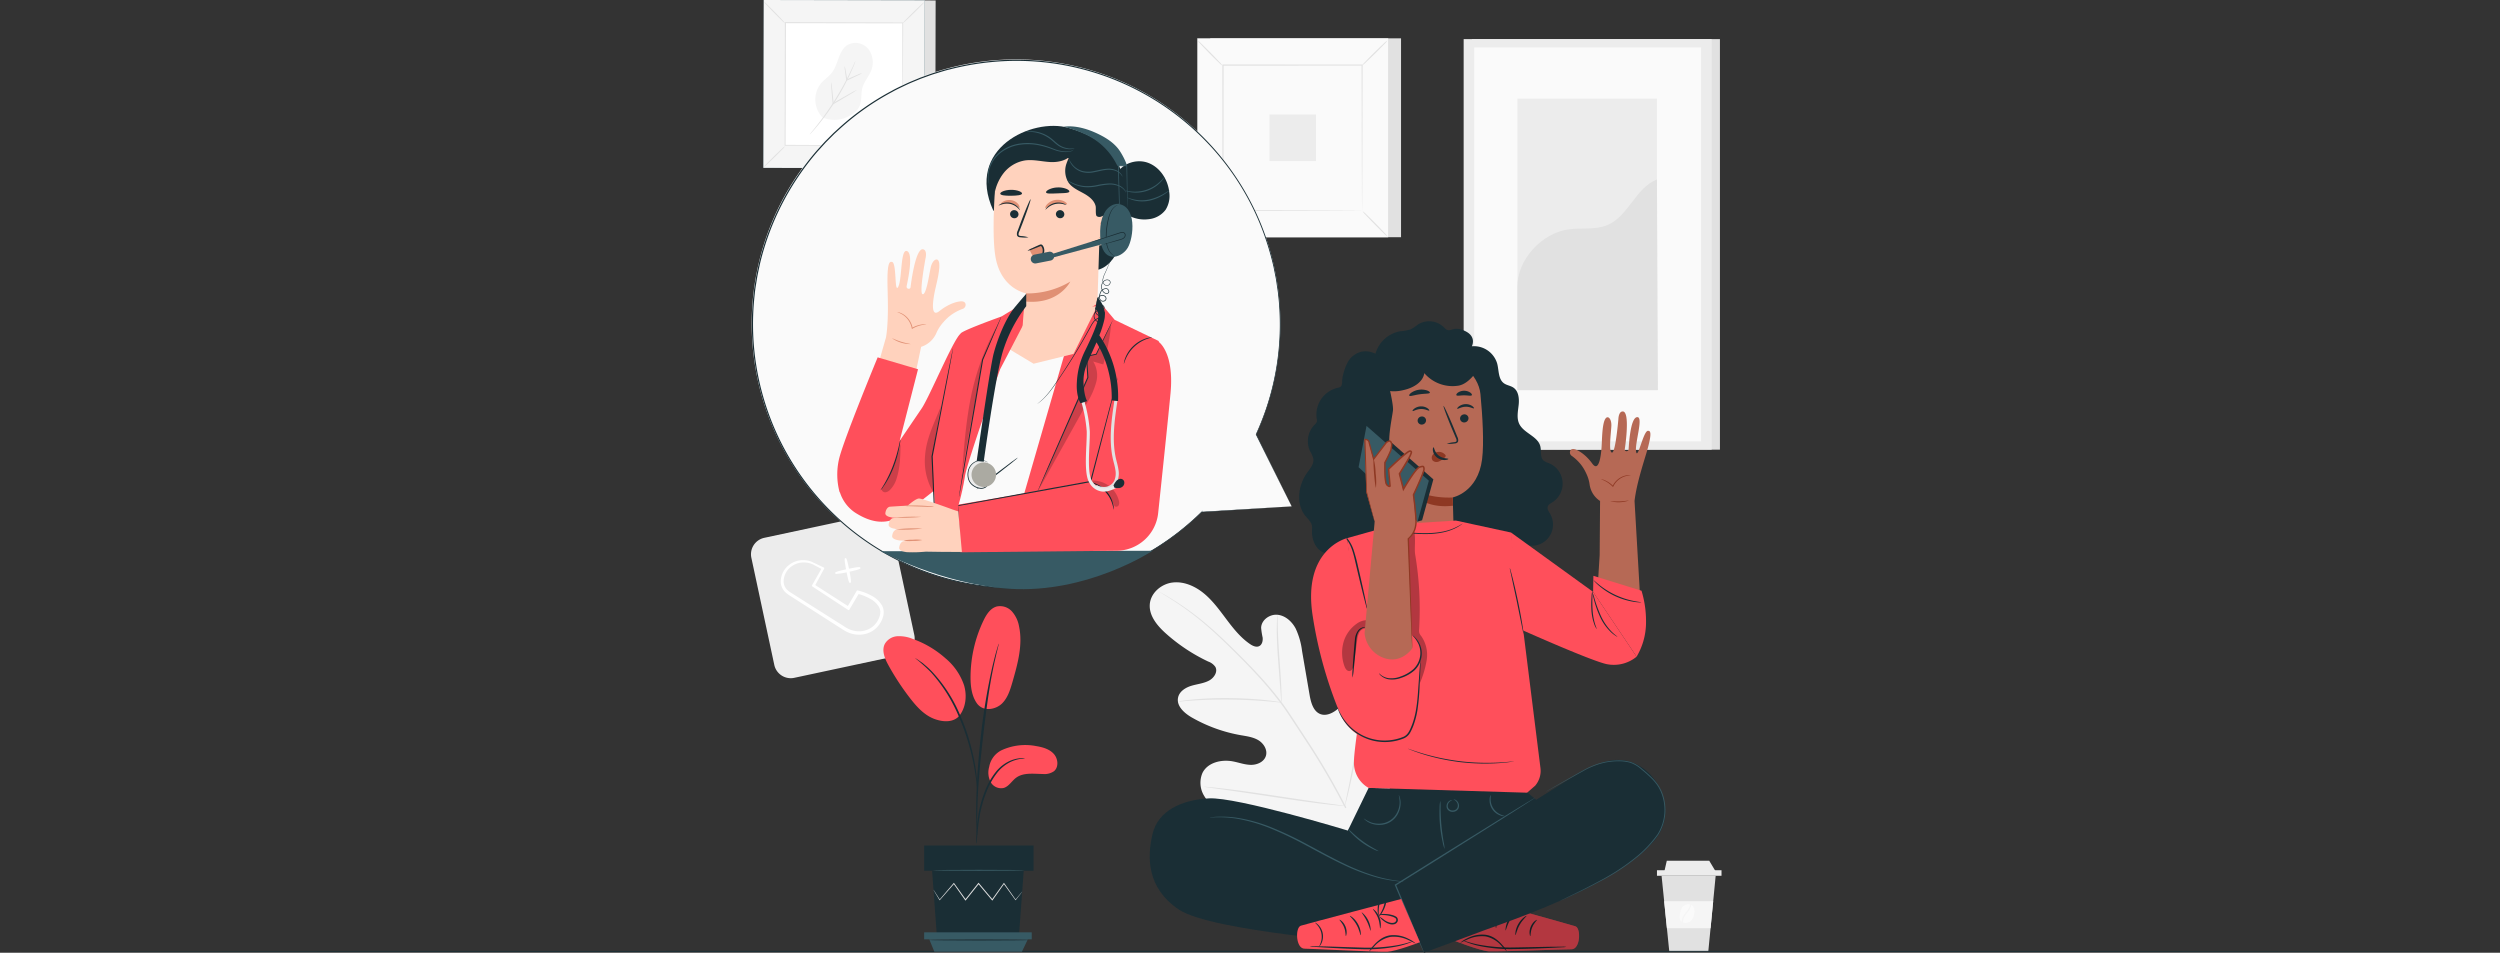 <svg id="Grupo_136" data-name="Grupo 136" xmlns="http://www.w3.org/2000/svg" xmlns:xlink="http://www.w3.org/1999/xlink" width="946.255" height="360.615" viewBox="0 0 946.255 360.615">
  <rect x="0" y="0" width="946.255" height="360.615" fill="#333333" stroke="none"/>
  <defs>
    <clipPath id="clip-path">
      <rect id="Rectángulo_137" data-name="Rectángulo 137" width="946.255" height="360.615" fill="none"/>
    </clipPath>
    <clipPath id="clip-path-3">
      <rect id="Rectángulo_127" data-name="Rectángulo 127" width="47.617" height="20.069" transform="translate(550.072 340.033)" fill="none"/>
    </clipPath>
    <clipPath id="clip-path-4">
      <rect id="Rectángulo_128" data-name="Rectángulo 128" width="9.1" height="57.796" transform="translate(531.025 201.074)" fill="none"/>
    </clipPath>
    <clipPath id="clip-path-5">
      <rect id="Rectángulo_129" data-name="Rectángulo 129" width="9.455" height="19.413" transform="translate(507.975 234.591)" fill="none"/>
    </clipPath>
    <clipPath id="clip-path-6">
      <rect id="Rectángulo_130" data-name="Rectángulo 130" width="27.981" height="64.003" transform="translate(392.638 122.295)" fill="none"/>
    </clipPath>
    <clipPath id="clip-path-7">
      <rect id="Rectángulo_131" data-name="Rectángulo 131" width="11.025" height="9.915" transform="translate(412.6 181.899)" fill="none"/>
    </clipPath>
    <clipPath id="clip-path-8">
      <rect id="Rectángulo_132" data-name="Rectángulo 132" width="7.12" height="18.329" transform="translate(333.733 167.993)" fill="none"/>
    </clipPath>
    <clipPath id="clip-path-9">
      <rect id="Rectángulo_133" data-name="Rectángulo 133" width="6.151" height="32.779" transform="translate(350.077 153.543)" fill="none"/>
    </clipPath>
    <clipPath id="clip-path-10">
      <rect id="Rectángulo_134" data-name="Rectángulo 134" width="13.065" height="58.157" transform="translate(363.945 124.019)" fill="none"/>
    </clipPath>
    <clipPath id="clip-path-11">
      <rect id="Rectángulo_135" data-name="Rectángulo 135" width="10.235" height="0.59" transform="translate(338.517 195.516)" fill="none"/>
    </clipPath>
  </defs>
  <g id="Grupo_135" data-name="Grupo 135" clip-path="url(#clip-path)">
    <g id="Grupo_134" data-name="Grupo 134">
      <g id="Grupo_133" data-name="Grupo 133" clip-path="url(#clip-path)">
        <path id="Trazado_338" data-name="Trazado 338" d="M341.163,247.882l-40.53,8.676a6.37,6.37,0,0,1-7.564-4.9l-8.676-40.531a6.37,6.37,0,0,1,4.9-7.562l40.531-8.676a6.369,6.369,0,0,1,7.563,4.895l8.676,40.531a6.37,6.37,0,0,1-4.9,7.563" fill="#ececec"/>
        <path id="Trazado_339" data-name="Trazado 339" d="M334.395,230.835a3.488,3.488,0,0,0-.322-1.145c-.045-.111-.091-.222-.146-.368a9.662,9.662,0,0,0-4.131-3.891,20.867,20.867,0,0,0-4.952-1.907l-.21-.053a.32.32,0,0,0-.358.15l-3.356,5.753-12.338-7.916,3.363-6.208a.324.324,0,0,0,.023-.253.316.316,0,0,0-.167-.191l-2.834-1.359c-.462-.215-.752-.35-.945-.413a2.926,2.926,0,0,0-.272-.147c-.048-.021-.1-.048-.162-.08a4.906,4.906,0,0,0-.635-.278,8.764,8.764,0,0,0-3.377-.512,8.637,8.637,0,0,0-5.032,1.913,8,8,0,0,0-3.029,6.408,5.6,5.6,0,0,0,1.826,3.9,11.017,11.017,0,0,0,1.79,1.319l18.771,12.02c.233.145.463.293.693.442a19.919,19.919,0,0,0,1.712,1.027,10.821,10.821,0,0,0,2.808.982,10.059,10.059,0,0,0,2.042.209,9.715,9.715,0,0,0,3.965-.833,9.058,9.058,0,0,0,4.389-4.163,6.942,6.942,0,0,0,.587-1.4l.079-.248a4.038,4.038,0,0,0,.26-1.246l.059-.807Zm-23.509-15.508-3.528,6.209a.326.326,0,0,0,.1.431l13.576,8.908a.318.318,0,0,0,.249.045.324.324,0,0,0,.2-.15l3.5-5.923a19.528,19.528,0,0,1,4.194,1.687,8.561,8.561,0,0,1,3.579,3.311c.042.12.091.239.14.357a2.412,2.412,0,0,1,.225.808l.091.563-.061.684a2.914,2.914,0,0,1-.2.927l-.086.271a5.558,5.558,0,0,1-.5,1.183,7.831,7.831,0,0,1-3.774,3.587,8.64,8.64,0,0,1-5.228.542,9.544,9.544,0,0,1-2.481-.864c-.538-.274-1.08-.623-1.6-.96-.235-.152-.471-.3-.705-.447l-18.82-11.916a10.27,10.27,0,0,1-1.639-1.175,4.484,4.484,0,0,1-1.507-3.108,7.07,7.07,0,0,1,2.566-5.589,7.81,7.81,0,0,1,4.442-1.8c.2-.011.389-.016.573-.016a7.985,7.985,0,0,1,3.286.653,1.752,1.752,0,0,0,.287.1c.17.113.441.26.855.484Z" fill="#fff"/>
        <path id="Trazado_340" data-name="Trazado 340" d="M316.668,217.219a23.565,23.565,0,0,0,3.778-.6c.718,3.625.991,4.012,1.253,4.012a.615.615,0,0,0,.1-.012h0c.3-.06.54-.119-.235-4.237,4.2-.909,4.167-1.151,4.11-1.452h0a.363.363,0,0,0-.149-.22c-.242-.162-1.656.026-4.179.547-.488-2.446-.858-3.782-1.1-3.944a.375.375,0,0,0-.257-.054.362.362,0,0,0-.219.145c-.164.241-.008,1.626.454,4.091-3.86.841-4.018,1.117-4.076,1.222a.358.358,0,0,0-.019.283c.042.114.084.224.532.224" fill="#fff"/>
        <rect id="Rectángulo_113" data-name="Rectángulo 113" width="93.88" height="155.397" transform="translate(557.117 14.805)" fill="#e1e1e1"/>
        <rect id="Rectángulo_114" data-name="Rectángulo 114" width="93.88" height="155.397" transform="translate(553.995 14.805)" fill="#ececec"/>
        <rect id="Rectángulo_115" data-name="Rectángulo 115" width="85.884" height="149.095" transform="translate(557.993 17.956)" fill="#fafafa"/>
        <rect id="Rectángulo_116" data-name="Rectángulo 116" width="52.812" height="110.348" transform="translate(574.344 37.33)" fill="#ececec"/>
        <path id="Trazado_341" data-name="Trazado 341" d="M574.344,108.629c-.123-10.308,9.146-20.371,19.354-21.811,4.867-.685,10.039.281,14.586-1.585,8.119-3.328,10.7-14.114,18.872-17.313l.373,79.758H574.344Z" fill="#e1e1e1"/>
        <rect id="Rectángulo_117" data-name="Rectángulo 117" width="72.213" height="75.275" transform="translate(458.083 14.51)" fill="#e1e1e1"/>
        <rect id="Rectángulo_118" data-name="Rectángulo 118" width="72.212" height="75.275" transform="translate(453.194 14.51)" fill="#fafafa"/>
        <path id="Trazado_342" data-name="Trazado 342" d="M525.428,89.808H453.171V14.488h72.257Zm-72.212-.045h72.167V14.532H453.216Z" fill="#e1e1e1"/>
        <rect id="Rectángulo_119" data-name="Rectángulo 119" width="52.798" height="55.037" transform="translate(462.901 24.629)" fill="#fafafa"/>
        <path id="Trazado_343" data-name="Trazado 343" d="M462.9,80.032a8.636,8.636,0,0,1-1.3,1.515c-.843.889-2.028,2.093-3.356,3.4s-2.549,2.474-3.449,3.3a8.431,8.431,0,0,1-1.526,1.27,8.377,8.377,0,0,1,1.3-1.509c.843-.889,2.031-2.1,3.363-3.408s2.556-2.48,3.455-3.307a8.2,8.2,0,0,1,1.52-1.265" fill="#e1e1e1"/>
        <path id="Trazado_344" data-name="Trazado 344" d="M515.7,79.9a8.65,8.65,0,0,1,1.515,1.3c.89.843,2.094,2.028,3.4,3.356s2.475,2.549,3.3,3.449a8.409,8.409,0,0,1,1.271,1.527,8.442,8.442,0,0,1-1.509-1.3c-.889-.844-2.1-2.032-3.409-3.364s-2.48-2.556-3.307-3.455A8.253,8.253,0,0,1,515.7,79.9" fill="#e1e1e1"/>
        <path id="Trazado_345" data-name="Trazado 345" d="M515.554,24.776a8.646,8.646,0,0,1,1.3-1.515c.843-.889,2.028-2.094,3.356-3.4s2.549-2.475,3.449-3.3a8.372,8.372,0,0,1,1.527-1.27,8.462,8.462,0,0,1-1.3,1.508c-.844.889-2.031,2.1-3.364,3.409s-2.555,2.48-3.455,3.307a8.2,8.2,0,0,1-1.52,1.265" fill="#e1e1e1"/>
        <path id="Trazado_346" data-name="Trazado 346" d="M462.756,24.91a8.581,8.581,0,0,1-1.515-1.3c-.889-.843-2.093-2.028-3.4-3.356s-2.475-2.549-3.3-3.449a8.432,8.432,0,0,1-1.27-1.526,8.354,8.354,0,0,1,1.508,1.3c.889.843,2.1,2.031,3.409,3.363s2.48,2.556,3.307,3.456a8.258,8.258,0,0,1,1.265,1.519" fill="#e1e1e1"/>
        <path id="Trazado_347" data-name="Trazado 347" d="M515.554,79.666a2.324,2.324,0,0,1-.011-.268c0-.187-.007-.44-.011-.768-.006-.69-.014-1.682-.025-2.971-.012-2.607-.03-6.4-.053-11.217-.025-9.639-.06-23.372-.1-39.813l.2.2-52.647.03H462.9l.234-.233c-.013,20.2-.024,39.1-.033,55.037l-.2-.2,38.125.1,10.708.053,2.833.024.732.01a2.21,2.21,0,0,1,.255.012,1.512,1.512,0,0,1-.232.011l-.711.011-2.794.024-10.664.052-38.252.1h-.2v-.2c-.009-15.938-.021-34.837-.033-55.037V24.4h.241l52.647.03h.2v.2c-.043,16.5-.079,30.273-.1,39.943-.024,4.8-.041,8.575-.054,11.171-.01,1.272-.019,2.251-.024,2.932,0,.318-.008.564-.011.746a1.752,1.752,0,0,1-.012.245" fill="#e1e1e1"/>
        <rect id="Rectángulo_120" data-name="Rectángulo 120" width="17.618" height="17.618" transform="translate(480.491 43.338)" fill="#ececec"/>
        <path id="Trazado_348" data-name="Trazado 348" d="M649.387,331.481l-2.792,28.62H631.819l-2.909-28.62Z" fill="#e1e1e1"/>
        <rect id="Rectángulo_121" data-name="Rectángulo 121" width="24.432" height="2.095" transform="translate(627.165 329.386)" fill="#ececec"/>
        <path id="Trazado_349" data-name="Trazado 349" d="M646.944,325.779l2.443,4.072H629.958l.93-4.072Z" fill="#ececec"/>
        <path id="Trazado_350" data-name="Trazado 350" d="M648.447,341.116l-1,10.213H630.927l-1.037-10.213Z" fill="#f5f5f5"/>
        <path id="Trazado_351" data-name="Trazado 351" d="M637.045,349.1a4.691,4.691,0,0,1,.766-2.526c.413-.641.912-1.194,1.313-1.746a5.337,5.337,0,0,0,.854-1.613,2.966,2.966,0,0,0,.13-.709c.039.021.078.037.114.06a2.593,2.593,0,0,1,1.08,1.688,4.866,4.866,0,0,1-.1,2.04,4.4,4.4,0,0,1-1.074,2.168,2.962,2.962,0,0,1-2.579.8,2.446,2.446,0,0,1-.509-.161" fill="#fafafa"/>
        <path id="Trazado_352" data-name="Trazado 352" d="M635.795,346.85a8.571,8.571,0,0,1,.522-2.678,2.956,2.956,0,0,1,1.956-1.811,2.278,2.278,0,0,1,1.419.066,3.1,3.1,0,0,1-.172.719,5.531,5.531,0,0,1-.873,1.514c-.4.53-.912,1.079-1.345,1.749a4.737,4.737,0,0,0-.751,2.112c-.017.153-.022.3-.024.451a1.559,1.559,0,0,1-.56-.566,2.727,2.727,0,0,1-.172-1.556" fill="#fafafa"/>
        <path id="Trazado_353" data-name="Trazado 353" d="M516.175,315.989c13.333-13.353,13.271-33.717,9.506-51.361-.628-2.946-.859-6.128-2.732-8.477s-5.478-3.539-7.909-1.818c-2.016,1.427-2.519,4.158-3.373,6.5A17.612,17.612,0,0,1,505.9,268.7c-1.713,1.315-3.941,2.33-5.987,1.635-2.807-.955-3.737-4.433-4.244-7.384q-1.416-8.249-2.832-16.5a27.918,27.918,0,0,0-2.449-8.6c-1.414-2.634-3.9-4.871-6.847-5.157s-6.122,1.948-6.2,4.938a27.96,27.96,0,0,0,.57,3.685c.136,1.238-.192,2.693-1.294,3.241s-2.443-.07-3.477-.776c-3.572-2.434-6.319-5.9-8.928-9.368s-5.176-7.038-8.514-9.792-7.614-4.647-11.877-4.134-8.3,3.92-8.625,8.254,2.845,8.128,6.082,11.021A66.8,66.8,0,0,0,457.3,250.391a5.494,5.494,0,0,1,2.729,2.056c.991,1.851-.523,4.134-2.348,5.125-2.067,1.123-4.491,1.319-6.74,2s-4.559,2.137-5.041,4.464c-.671,3.227,2.411,5.936,5.257,7.562a57.239,57.239,0,0,0,18.394,6.658c2.31.407,4.715.7,6.735,1.908s3.546,3.673,2.86,5.937-3.28,3.413-5.625,3.4-4.6-.888-6.908-1.319c-4.323-.807-9.5.4-11.474,4.367a9.475,9.475,0,0,0,.476,8.423,21.874,21.874,0,0,0,5.766,6.489,57.573,57.573,0,0,0,27.227,12.7c9.974,1.584,18.838.915,27.567-4.163" fill="#f5f5f5"/>
        <path id="Trazado_354" data-name="Trazado 354" d="M509.61,305.677a268.146,268.146,0,0,0-15.547-26.565q-2.245-3.422-4.433-6.754c-1.46-2.213-2.908-4.409-4.457-6.468a133.847,133.847,0,0,0-9.578-11.324c-3.22-3.455-6.4-6.617-9.4-9.55s-5.857-5.606-8.56-7.935a106.334,106.334,0,0,0-13.561-10.029c-1.689-1.056-3.025-1.831-3.937-2.344l-1.042-.577a2.313,2.313,0,0,0-.363-.18,1.979,1.979,0,0,0,.336.229l1.014.625c.893.545,2.211,1.349,3.88,2.43a112.481,112.481,0,0,1,13.42,10.145c2.68,2.341,5.509,5.027,8.5,7.967s6.146,6.114,9.349,9.569a135.631,135.631,0,0,1,9.515,11.3c1.537,2.05,2.97,4.228,4.431,6.447s2.934,4.473,4.429,6.752a275.078,275.078,0,0,1,15.556,26.49" fill="#e1e1e1"/>
        <path id="Trazado_355" data-name="Trazado 355" d="M485.014,265.9a5.977,5.977,0,0,0,.064-1.309c.01-.842-.016-2.06-.071-3.565-.1-3.009-.394-7.158-.728-11.732s-.565-8.719-.624-11.721c-.035-1.5-.05-2.716-.05-3.556a5.9,5.9,0,0,0-.064-1.308,6.075,6.075,0,0,0-.15,1.3c-.065.84-.11,2.059-.125,3.565-.04,3.013.128,7.176.464,11.757.342,4.512.651,8.6.888,11.715.1,1.41.18,2.6.246,3.551a5.98,5.98,0,0,0,.15,1.3" fill="#e1e1e1"/>
        <path id="Trazado_356" data-name="Trazado 356" d="M445.861,265.564a8.223,8.223,0,0,0,1.544-.088c.987-.087,2.416-.22,4.185-.327,3.538-.244,8.436-.409,13.848-.356s10.31.331,13.846.625c1.769.135,3.2.283,4.187.379a8.408,8.408,0,0,0,1.543.1,8.19,8.19,0,0,0-1.516-.315c-.983-.162-2.409-.37-4.18-.556-3.537-.4-8.447-.725-13.877-.79a136.048,136.048,0,0,0-13.883.52c-1.771.159-3.2.351-4.18.5a8.213,8.213,0,0,0-1.517.3" fill="#e1e1e1"/>
        <path id="Trazado_357" data-name="Trazado 357" d="M509.02,305.063a1.951,1.951,0,0,0,.178-.508l.4-1.486c.346-1.292.8-3.176,1.321-5.509,1.055-4.666,2.31-11.158,3.6-18.34s2.48-13.68,3.437-18.362c.471-2.276.86-4.149,1.148-5.542.122-.6.222-1.1.3-1.51a2.039,2.039,0,0,0,.069-.536,1.989,1.989,0,0,0-.178.51l-.4,1.485c-.345,1.292-.795,3.175-1.321,5.508-1.055,4.667-2.309,11.158-3.6,18.344s-2.48,13.676-3.437,18.359l-1.147,5.541c-.122.6-.223,1.1-.305,1.511a1.987,1.987,0,0,0-.069.535" fill="#e1e1e1"/>
        <path id="Trazado_358" data-name="Trazado 358" d="M455.777,297.8a2.058,2.058,0,0,0,.536.116l1.55.231c1.429.2,3.357.464,5.7.786,4.816.666,11.456,1.661,18.793,2.771s13.994,2.046,18.825,2.613c2.415.284,4.372.493,5.727.61l1.561.127a2.033,2.033,0,0,0,.548,0,2.051,2.051,0,0,0-.536-.117l-1.55-.229-5.7-.787c-4.815-.665-11.457-1.661-18.8-2.772s-13.991-2.046-18.822-2.612c-2.415-.284-4.372-.493-5.728-.61l-1.561-.126a1.919,1.919,0,0,0-.548-.006" fill="#e1e1e1"/>
        <rect id="Rectángulo_122" data-name="Rectángulo 122" width="63.498" height="60.916" transform="translate(293.081 63.526) rotate(-89.868)" fill="#e1e1e1"/>
        <rect id="Rectángulo_123" data-name="Rectángulo 123" width="63.499" height="60.916" transform="translate(288.955 63.516) rotate(-89.867)" fill="#375a64"/>
        <rect id="Rectángulo_124" data-name="Rectángulo 124" width="63.537" height="60.953" transform="matrix(0.002, -1, 1, 0.002, 288.937, 63.536)" fill="#f5f5f5"/>
        <rect id="Rectángulo_125" data-name="Rectángulo 125" width="46.427" height="44.538" transform="translate(297.164 55) rotate(-89.869)" fill="#fff"/>
        <path id="Trazado_359" data-name="Trazado 359" d="M297.163,55.309a7.27,7.27,0,0,1-1.1,1.275c-.712.749-1.714,1.763-2.837,2.864s-2.156,2.082-2.916,2.778a7.049,7.049,0,0,1-1.29,1.069,7.063,7.063,0,0,1,1.1-1.269c.713-.749,1.718-1.766,2.844-2.87s2.16-2.087,2.922-2.784a6.982,6.982,0,0,1,1.283-1.063" fill="#e1e1e1"/>
        <path id="Trazado_360" data-name="Trazado 360" d="M341.7,55.3a7.356,7.356,0,0,1,1.275,1.1c.748.712,1.763,1.714,2.863,2.837s2.083,2.156,2.78,2.916a7.006,7.006,0,0,1,1.068,1.291,7.178,7.178,0,0,1-1.27-1.1c-.749-.713-1.766-1.718-2.869-2.844s-2.088-2.16-2.783-2.922A6.876,6.876,0,0,1,341.7,55.3" fill="#e1e1e1"/>
        <path id="Trazado_361" data-name="Trazado 361" d="M341.687,8.8a7.268,7.268,0,0,1,1.1-1.275c.712-.749,1.714-1.763,2.837-2.864s2.156-2.082,2.916-2.778a7.049,7.049,0,0,1,1.29-1.069,7.116,7.116,0,0,1-1.1,1.269c-.713.749-1.718,1.766-2.844,2.87s-2.161,2.087-2.922,2.784A6.982,6.982,0,0,1,341.687,8.8" fill="#e1e1e1"/>
        <path id="Trazado_362" data-name="Trazado 362" d="M297.149,8.811a7.27,7.27,0,0,1-1.275-1.1c-.749-.712-1.763-1.714-2.864-2.837s-2.083-2.156-2.779-2.916A7.008,7.008,0,0,1,289.163.665a7.2,7.2,0,0,1,1.269,1.1c.749.713,1.765,1.718,2.869,2.844s2.087,2.16,2.784,2.922a7.032,7.032,0,0,1,1.064,1.283" fill="#e1e1e1"/>
        <path id="Trazado_363" data-name="Trazado 363" d="M341.58,55.1a2.077,2.077,0,0,1-.01-.226c0-.158,0-.372-.008-.647q0-.875-.014-2.507c-.005-2.2-.013-5.4-.024-9.462,0-8.132-.006-19.715-.009-33.585l.17.172-44.411-.076h0l.2-.2c-.05,17.041-.1,32.982-.134,46.426l-.169-.169,32.159.161,9.033.064,2.39.025.618.011a1.9,1.9,0,0,1,.215.01,1.5,1.5,0,0,1-.2.009l-.6.009-2.357.013-8.995.024-32.268.012h-.17V55c.022-13.444.05-29.385.078-46.425v-.2h.2l44.411.127h.173v.172c-.068,13.915-.125,25.536-.165,33.695-.028,4.045-.051,7.232-.066,9.422q-.017,1.61-.026,2.474c0,.268-.008.475-.011.629a1.488,1.488,0,0,1-.01.206" fill="#e1e1e1"/>
        <path id="Trazado_364" data-name="Trazado 364" d="M311.246,44.4a9.852,9.852,0,0,1-.408-12.96c1.241-1.418,2.889-2.452,4.039-3.944,2.489-3.233,2.467-8.331,5.928-10.492a6.31,6.31,0,0,1,7.976,1.678,8.449,8.449,0,0,1,.779,8.466c-.886,2.01-2.423,3.718-3.057,5.821-.649,2.151-.287,4.512-.96,6.656-.813,2.588-3.558,4.22-6.106,5.157a11.422,11.422,0,0,1-8.191-.382" fill="#f5f5f5"/>
        <path id="Trazado_365" data-name="Trazado 365" d="M323.823,23.042a8.111,8.111,0,0,1-.434,1.226c-.3.781-.771,1.9-1.389,3.259a91.069,91.069,0,0,1-5.529,10.3,91.147,91.147,0,0,1-6.807,9.506c-.951,1.155-1.744,2.07-2.314,2.684a7.747,7.747,0,0,1-.909.929,8.354,8.354,0,0,1,.791-1.031c.532-.644,1.29-1.585,2.211-2.76a110.659,110.659,0,0,0,6.689-9.54,110.546,110.546,0,0,0,5.612-10.209c.648-1.344,1.159-2.439,1.5-3.2a8.088,8.088,0,0,1,.577-1.165" fill="#e1e1e1"/>
        <path id="Trazado_366" data-name="Trazado 366" d="M314.591,31.067a15.019,15.019,0,0,1,.352,2.349c.171,1.464.385,3.508.606,5.816l-.3-.153.961-.56c2.23-1.294,4.259-2.445,5.737-3.262a18.8,18.8,0,0,1,2.435-1.25,18.506,18.506,0,0,1-2.293,1.5c-1.442.878-3.448,2.069-5.678,3.363l-.963.556-.269.157-.028-.31c-.208-2.308-.375-4.356-.476-5.829a14.946,14.946,0,0,1-.086-2.373" fill="#e1e1e1"/>
        <path id="Trazado_367" data-name="Trazado 367" d="M326.3,27.657a7.373,7.373,0,0,1-1.5.838c-.95.471-2.273,1.1-3.745,1.765l-.459.208-.239.107-.04-.259c-.23-1.483-.413-2.808-.529-3.764A6.315,6.315,0,0,1,319.677,25a6.323,6.323,0,0,1,.375,1.51c.184.945.416,2.262.653,3.745l-.279-.151.459-.209c1.472-.669,2.813-1.253,3.793-1.658a7.327,7.327,0,0,1,1.619-.58" fill="#e1e1e1"/>
        <path id="Trazado_368" data-name="Trazado 368" d="M946.255,360.1c0,.124-211.843.225-473.1.225C211.8,360.326,0,360.225,0,360.1s211.8-.224,473.151-.224c261.261,0,473.1.1,473.1.224" fill="#1a2e35"/>
        <path id="Trazado_369" data-name="Trazado 369" d="M378.967,284.028a21.453,21.453,0,0,1,13.313-1.617c2.415.4,4.932,1.121,6.576,2.935s1.955,5.006.068,6.566a6.3,6.3,0,0,1-4.146,1.052c-3.52-.041-7.424-.662-10.236,1.457-1.6,1.207-2.672,3.215-4.59,3.809a4.532,4.532,0,0,1-4.988-2.219,7.746,7.746,0,0,1-.564-5.718,8.729,8.729,0,0,1,4.567-6.265" fill="#ff4f5b"/>
        <path id="Trazado_370" data-name="Trazado 370" d="M369.691,266.12c2.476,3.536,7.288,2.365,9.52.207s3.173-5.287,4.032-8.27c1.962-6.817,3.939-13.967,2.48-20.909a11.613,11.613,0,0,0-2.67-5.684,6.072,6.072,0,0,0-5.751-1.914c-2.425.641-3.934,3.017-5.024,5.278a49.855,49.855,0,0,0-4.925,21.389c-.012,3.445.394,7.058,2.338,9.9" fill="#ff4f5b"/>
        <path id="Trazado_371" data-name="Trazado 371" d="M362.891,271.194c2.688-3.191,3.2-7.845,2-11.842a22.807,22.807,0,0,0-7.013-10.173,37.748,37.748,0,0,0-12.558-7.41,13.42,13.42,0,0,0-5.649-.96,5.932,5.932,0,0,0-4.74,2.868c-1.321,2.521-.054,5.579,1.316,8.073a95.846,95.846,0,0,0,8.249,12.561c2.472,3.188,5.305,6.332,9.073,7.773s7.682,1.27,9.679-1.343" fill="#ff4f5b"/>
        <path id="Trazado_372" data-name="Trazado 372" d="M369.523,319.465a7.8,7.8,0,0,0,.224-1.607c.114-1.169.256-2.638.426-4.385a63.481,63.481,0,0,1,.988-6.433,49.406,49.406,0,0,1,2.338-7.592,27.974,27.974,0,0,1,3.876-6.869,14.481,14.481,0,0,1,4.9-4.075,13.707,13.707,0,0,1,4.128-1.285,7.7,7.7,0,0,0,1.6-.232,7.688,7.688,0,0,0-1.627-.025,12.509,12.509,0,0,0-4.3,1.12,14.441,14.441,0,0,0-5.17,4.111,27.285,27.285,0,0,0-4.019,7.007,46.289,46.289,0,0,0-2.321,7.716,54.149,54.149,0,0,0-.855,6.514c-.14,1.862-.192,3.37-.218,4.412a7.558,7.558,0,0,0,.034,1.623" fill="#1a2e35"/>
        <path id="Trazado_373" data-name="Trazado 373" d="M369.824,316.09a3.191,3.191,0,0,0,.044-.745c0-.561,0-1.267-.006-2.133-.005-1.85,0-4.527.1-7.834.164-6.613.733-13.731,1.833-23.766,1.041-9.435,2.439-20.416,3.914-27.554.316-1.624.636-3.086.935-4.364s.531-2.389.766-3.284l.5-2.072a3.2,3.2,0,0,0,.131-.735,3.15,3.15,0,0,0-.259.7c-.163.536-.368,1.212-.619,2.043-.275.886-.557,1.984-.878,3.262s-.685,2.731-1.032,4.353a241.777,241.777,0,0,0-4.115,25.568c-1.1,10.055-1.6,19.211-1.643,25.841-.039,3.315.031,6,.116,7.85.053.866.1,1.571.13,2.131a3.213,3.213,0,0,0,.09.74" fill="#1a2e35"/>
        <path id="Trazado_374" data-name="Trazado 374" d="M369.869,298.432a14.166,14.166,0,0,0-.016-2.228c-.082-1.43-.279-3.5-.682-6.034a79.743,79.743,0,0,0-1.962-8.792,71.944,71.944,0,0,0-3.677-10.4,55.423,55.423,0,0,0-10.8-16.812,27.511,27.511,0,0,0-2.54-2.361c-.389-.329-.734-.658-1.085-.918l-.985-.68a14.234,14.234,0,0,0-1.875-1.2,66.69,66.69,0,0,1,6.146,5.484,58.425,58.425,0,0,1,10.528,16.751,82.423,82.423,0,0,1,3.7,10.307c.964,3.231,1.6,6.2,2.088,8.7.46,2.509.726,4.558.887,5.976a14.229,14.229,0,0,0,.273,2.206" fill="#1a2e35"/>
        <path id="Trazado_375" data-name="Trazado 375" d="M352.8,329.581l1.77,24.242h31.142l1.77-24.242Z" fill="#1a2e35"/>
        <rect id="Rectángulo_126" data-name="Rectángulo 126" width="41.405" height="9.555" transform="translate(349.793 320.026)" fill="#1a2e35"/>
        <path id="Trazado_376" data-name="Trazado 376" d="M349.793,352.9v2.648h40.721V352.9Z" fill="#375a64"/>
        <path id="Trazado_377" data-name="Trazado 377" d="M353.646,360.205l-1.907-4.661h37.292l-2.225,4.661Z" fill="#375a64"/>
        <path id="Trazado_378" data-name="Trazado 378" d="M386.9,337.5a1.032,1.032,0,0,1-.146.223l-.465.617-1.814,2.322-.081.1-.078-.108c-1.141-1.577-2.663-3.684-4.457-6.165h.257l-4.389,6.214-.137.194-.154-.182-5.2-6.193.3,0-.286.36c-1.615,2.023-3.177,3.981-4.654,5.834l-.155.194-.143-.2c-1.581-2.235-3.056-4.323-4.391-6.212l.256.013-5.407,6.16-.1.109-.073-.123-1.694-2.844c-.177-.309-.32-.558-.433-.757a1.126,1.126,0,0,1-.133-.271,1.267,1.267,0,0,1,.181.24l.481.73,1.777,2.792-.17-.014,5.321-6.235.134-.157.122.169,4.429,6.184-.3-.009c1.475-1.854,3.033-3.815,4.643-5.841l.287-.361.148-.185.152.181,5.189,6.2-.291.012c1.6-2.233,3.093-4.314,4.432-6.182l.13-.181.127.181c1.756,2.507,3.246,4.637,4.362,6.231l-.158-.005c.795-.953,1.427-1.711,1.888-2.262l.5-.585c.117-.13.179-.2.187-.189" fill="#e1e1e1"/>
        <path id="Trazado_379" data-name="Trazado 379" d="M387.916,329.421c0,.107-7.8.194-17.427.194s-17.428-.087-17.428-.194,7.8-.193,17.428-.193,17.427.087,17.427.193" fill="#375a64"/>
        <path id="Trazado_380" data-name="Trazado 380" d="M389.49,355.8c0,.107-8.48.194-18.939.194s-18.942-.087-18.942-.194,8.479-.193,18.942-.193,18.939.087,18.939.193" fill="#1a2e35"/>
        <path id="Trazado_381" data-name="Trazado 381" d="M619.29,171.1c-.675-2.915,2.766-12.983.545-13.207-2.829-.286-3.308,11.164-3.409,12.19-.1,1-1.585.879-1.444-.043.2-1.323,2.087-14.278-.769-14.309-1.583-.018-1.65,2.863-1.65,2.863s-1.066,12.768-2.415,12.707c-1.369-.06-.383-7.326-.246-10.027.132-2.591-1.166-4.079-2.125-2.96-1.406,1.642-1.4,8.222-1.571,10.814s-.87,10.039-3.545,6.315-6.1-5.61-7.367-5.481-1.5,1.95-.273,2.663a17.152,17.152,0,0,1,3.345,3.192,16.328,16.328,0,0,1,1.927,3.167,14.264,14.264,0,0,1,1.4,4.513,8.886,8.886,0,0,0,3.938,6.13l-.151,20.454-.634,10.119,15.923,5.524-2.092-36.089c.781-6.935,3.835-15.708,4.95-19.773,1.776-6.485.945-6.766.152-6.8-1.752-.077-3.833,10.884-4.491,8.039" fill="#b66955"/>
        <path id="Trazado_382" data-name="Trazado 382" d="M617.251,179.9a14.661,14.661,0,0,0-1.954.327,7.4,7.4,0,0,0-4.666,3.918l-.1.209-.154-.159a11.2,11.2,0,0,0-3.018-2.207c-.842-.42-1.386-.589-1.372-.635a4.51,4.51,0,0,1,1.46.442,10.037,10.037,0,0,1,3.159,2.165l-.259.049a7.445,7.445,0,0,1,.8-1.327,7.607,7.607,0,0,1,2.047-1.839,7.231,7.231,0,0,1,2.053-.845,6.087,6.087,0,0,1,1.471-.167,1.624,1.624,0,0,1,.536.069" fill="#8e3823"/>
        <path id="Trazado_383" data-name="Trazado 383" d="M616.465,189.481a11.883,11.883,0,0,1-6.919.224c.017-.1,1.558.144,3.466.076s3.431-.4,3.453-.3" fill="#8e3823"/>
        <path id="Trazado_384" data-name="Trazado 384" d="M520.2,136.124a11.966,11.966,0,0,1,9.795-10.756,15.518,15.518,0,0,0,4.038-.75,23.366,23.366,0,0,0,2.8-1.879,8,8,0,0,1,9.887,1.336c2.282,2.522,2.866-1.256,8.008,1.322,4.261,2.137,2.371,5.669,2.371,5.669a9.175,9.175,0,0,1,9.6,6.588c.675,2.6.368,5.848,2.546,7.421,1.056.763,2.459.894,3.544,1.613,2.018,1.338,2.288,4.182,2.027,6.588s-.822,4.968.221,7.153c1.71,3.58,7.061,4.667,7.988,8.524.438,1.822-.179,4.088,1.2,5.355a6.388,6.388,0,0,0,2.012.992,8.368,8.368,0,0,1,1.375,14.8c-.717.459-1.576.9-1.8,1.715-.253.915.4,1.8.889,2.616a8.044,8.044,0,0,1-10.666,11.22,12.591,12.591,0,0,1-6.953,6.386,7.64,7.64,0,0,1-4.374.429,8.768,8.768,0,0,1-3.144-1.641c-4.534-3.412-10.928-8.673-11.726-14.292" fill="#1a2e35"/>
        <path id="Trazado_385" data-name="Trazado 385" d="M520.095,144.873l-.2-4.022,24.033-5.349c7.43-1.02,15.723,6.2,16.426,13.667.781,8.3,1.408,18.454.616,24.686-1.594,12.532-11.1,14.415-11.1,14.415l.332,12.381-27.568,1.2Z" fill="#b66955"/>
        <path id="Trazado_386" data-name="Trazado 386" d="M555.826,158.231a1.6,1.6,0,0,1-1.493,1.661,1.532,1.532,0,0,1-1.694-1.39,1.6,1.6,0,0,1,1.491-1.663,1.533,1.533,0,0,1,1.7,1.392" fill="#1a2e35"/>
        <path id="Trazado_387" data-name="Trazado 387" d="M557.877,154.549c-.191.214-1.432-.645-3.152-.587-1.72.033-2.955.958-3.149.753-.095-.091.1-.473.634-.891a4.382,4.382,0,0,1,2.512-.86,4.219,4.219,0,0,1,2.517.727c.542.389.733.761.638.858" fill="#1a2e35"/>
        <path id="Trazado_388" data-name="Trazado 388" d="M539.761,159.036a1.6,1.6,0,0,1-1.492,1.662,1.531,1.531,0,0,1-1.694-1.391,1.6,1.6,0,0,1,1.491-1.663,1.533,1.533,0,0,1,1.7,1.392" fill="#1a2e35"/>
        <path id="Trazado_389" data-name="Trazado 389" d="M540.971,155.4c-.192.215-1.433-.645-3.152-.586-1.72.033-2.955.957-3.15.752-.094-.09.095-.473.634-.891a4.388,4.388,0,0,1,2.513-.86,4.213,4.213,0,0,1,2.516.728c.541.389.733.76.639.857" fill="#1a2e35"/>
        <path id="Trazado_390" data-name="Trazado 390" d="M547.613,167.963a11.452,11.452,0,0,1,2.779-.591c.439-.058.852-.159.916-.461a2.229,2.229,0,0,0-.334-1.294q-.668-1.575-1.4-3.305c-1.952-4.708-3.38-8.585-3.19-8.662s1.927,3.676,3.88,8.384q.705,1.743,1.349,3.328a2.551,2.551,0,0,1,.282,1.718,1.106,1.106,0,0,1-.7.665,2.973,2.973,0,0,1-.743.126,11.128,11.128,0,0,1-2.833.092" fill="#1a2e35"/>
        <path id="Trazado_391" data-name="Trazado 391" d="M549.86,188.3a33.036,33.036,0,0,1-17.266-3.949s4.484,8.6,17.355,7.058Z" fill="#8e3823"/>
        <path id="Trazado_392" data-name="Trazado 392" d="M547.013,172.134a3.1,3.1,0,0,0-2.815-1.065,2.829,2.829,0,0,0-1.923,1.108,1.8,1.8,0,0,0-.073,2.056,2.085,2.085,0,0,0,2.274.5,6.523,6.523,0,0,0,2.159-1.381,1.93,1.93,0,0,0,.476-.525.575.575,0,0,0-.023-.64" fill="#8e3823"/>
        <path id="Trazado_393" data-name="Trazado 393" d="M542.584,169.311c.28-.024.342,1.844,1.981,3.119s3.623,1.01,3.645,1.271c.03.116-.432.376-1.272.424a4.643,4.643,0,0,1-3.039-.954,4.054,4.054,0,0,1-1.542-2.619c-.095-.778.1-1.248.227-1.241" fill="#1a2e35"/>
        <path id="Trazado_394" data-name="Trazado 394" d="M541.206,148.637c-.155.473-1.881.3-3.892.61-2.018.266-3.628.908-3.909.5-.125-.2.145-.646.789-1.12a6.846,6.846,0,0,1,5.943-.842c.751.275,1.134.631,1.069.856" fill="#1a2e35"/>
        <path id="Trazado_395" data-name="Trazado 395" d="M557.09,149.588c-.291.4-1.489.031-2.915.056-1.427-.025-2.625.344-2.915-.056-.128-.194.05-.592.566-.979a4.226,4.226,0,0,1,4.7,0c.515.386.694.784.566.979" fill="#1a2e35"/>
        <path id="Trazado_396" data-name="Trazado 396" d="M562.465,133.874c-1.687,4.494-5.712,11.29-10.444,12.1a14.1,14.1,0,0,1-12.918-4.738c-.548,3.584-4.4,5.661-7.941,6.422a14.239,14.239,0,0,1-7.594-.142,7.55,7.55,0,0,1-5.07-5.322c-.508-2.513,2.791-8.909,5.285-9.5" fill="#1a2e35"/>
        <path id="Trazado_397" data-name="Trazado 397" d="M528.222,200.206a9.825,9.825,0,0,1-6.553,9.212,6.962,6.962,0,0,1-13.248,3.665,8.308,8.308,0,0,0-1.163-2.281c-1.328-1.455-3.682-.98-5.594-1.45-3.445-.849-5.2-4.873-5.071-8.418a8.214,8.214,0,0,0-.051-2.092c-.31-1.4-1.492-2.4-2.4-3.5-3.731-4.557-2.818-11.629.612-16.416,1.145-1.6,2.612-3.283,2.357-5.231a10.535,10.535,0,0,0-1.286-3.01,8.9,8.9,0,0,1,1.7-9.86,2.807,2.807,0,0,0,.937-1.309,2.709,2.709,0,0,0-.081-1.03,10.407,10.407,0,0,1,7.983-11.715,2.61,2.61,0,0,0,.9-.272c.769-.475.715-1.577.756-2.479.108-2.385,1.62-6.933,3.319-8.61,4.711-4.646,9.826-1.507,11.678,0,0,0,4.657,16.787,4.22,20.007s-2.2,11.3-1.021,14.823,3.222,10.776,2,14.119,0,15.852,0,15.852" fill="#1a2e35"/>
        <path id="Trazado_398" data-name="Trazado 398" d="M558.458,340.032s36.4,10.074,37.858,10.588c2.193.772,1.825,8.806-1.587,8.681-1.615-.06-27.958.98-31.287.772s-13.371-4.165-13.371-4.165Z" fill="#ff4f5b"/>
        <path id="Trazado_399" data-name="Trazado 399" d="M573.62,353.921c.184.025.43-1.9,1.6-3.908,1.146-2.026,2.688-3.2,2.574-3.351-.064-.14-1.871.886-3.1,3.047-1.25,2.149-1.229,4.228-1.076,4.212" fill="#1a2e35"/>
        <path id="Trazado_400" data-name="Trazado 400" d="M569.826,352.2c.178.03.546-1.69,1.516-3.592.95-1.911,2.113-3.231,1.982-3.356a9.13,9.13,0,0,0-3.5,6.948" fill="#1a2e35"/>
        <path id="Trazado_401" data-name="Trazado 401" d="M566.266,351.246c.184-.011.044-1.829.852-3.845.773-2.03,2.109-3.271,1.982-3.4-.073-.139-1.7.987-2.55,3.183-.868,2.184-.431,4.119-.284,4.066" fill="#1a2e35"/>
        <path id="Trazado_402" data-name="Trazado 402" d="M566.912,346.545a6.477,6.477,0,0,0,.391-2.708,12.762,12.762,0,0,0-.37-2.968,12.253,12.253,0,0,0-.542-1.689,2.022,2.022,0,0,0-.583-.893.97.97,0,0,0-1.25.062,1.612,1.612,0,0,0-.484,1.029,7.038,7.038,0,0,0-.048.962,8.044,8.044,0,0,0,.225,1.781,10.844,10.844,0,0,0,1.12,2.783,7.328,7.328,0,0,0,1.636,2.191c.083-.058-.528-.9-1.254-2.39A11.921,11.921,0,0,1,564.8,342a7.99,7.99,0,0,1-.176-1.663c.017-.56.009-1.259.336-1.527a.351.351,0,0,1,.481-.04,1.536,1.536,0,0,1,.4.635,13.6,13.6,0,0,1,.552,1.606,14.677,14.677,0,0,1,.481,2.843c.106,1.647-.06,2.677.04,2.692" fill="#1a2e35"/>
        <path id="Trazado_403" data-name="Trazado 403" d="M566.867,346.175a5.106,5.106,0,0,0-2.349-.379,10.537,10.537,0,0,0-2.582.317,5.673,5.673,0,0,0-1.487.547,1.539,1.539,0,0,0-.823,1.663,1.817,1.817,0,0,0,1.312,1.3,3.319,3.319,0,0,0,1.632,0,6.263,6.263,0,0,0,2.365-1.162,6.387,6.387,0,0,0,1.693-1.666,15.884,15.884,0,0,0-1.94,1.313,6.454,6.454,0,0,1-2.232.967,2.873,2.873,0,0,1-1.349-.019,1.233,1.233,0,0,1-.887-.865.939.939,0,0,1,.541-1.017,5.608,5.608,0,0,1,1.32-.515,12.25,12.25,0,0,1,2.453-.427c1.424-.1,2.318.046,2.333-.052" fill="#1a2e35"/>
        <path id="Trazado_404" data-name="Trazado 404" d="M579.213,354.311c.181-.021,0-1.576.718-3.283.681-1.721,1.9-2.709,1.782-2.85-.06-.147-1.582.715-2.346,2.62-.786,1.9-.3,3.577-.154,3.513" fill="#1a2e35"/>
        <path id="Trazado_405" data-name="Trazado 405" d="M553.816,355.99a7.629,7.629,0,0,0,1.408.663,31.231,31.231,0,0,0,4.051,1.255,57.762,57.762,0,0,0,13.895,1.317c5.456-.06,10.371-.308,13.935-.451l4.218-.223a7.666,7.666,0,0,0,1.545-.165,7.606,7.606,0,0,0-1.552-.073l-4.224.031-13.924.272a65.1,65.1,0,0,1-13.8-1.128c-3.48-.715-5.511-1.61-5.554-1.5" fill="#1a2e35"/>
        <path id="Trazado_406" data-name="Trazado 406" d="M552.74,356.82c.05.084,1.046-.5,2.728-1.235a12.675,12.675,0,0,1,6.887-1.146,10.908,10.908,0,0,1,5.953,3.542,21.712,21.712,0,0,0,2.1,2.143,11.271,11.271,0,0,0-1.781-2.435,14.433,14.433,0,0,0-2.414-2.257,8.638,8.638,0,0,0-3.76-1.594,12.035,12.035,0,0,0-7.165,1.356,9.676,9.676,0,0,0-2.546,1.626" fill="#1a2e35"/>
        <g id="Grupo_108" data-name="Grupo 108" opacity="0.3">
          <g id="Grupo_107" data-name="Grupo 107">
            <g id="Grupo_106" data-name="Grupo 106" clip-path="url(#clip-path-3)">
              <path id="Trazado_407" data-name="Trazado 407" d="M558.458,340.032s36.4,10.074,37.858,10.588c2.193.772,1.825,8.806-1.587,8.681-1.615-.06-27.958.98-31.287.772s-13.371-4.165-13.371-4.165Z"/>
            </g>
          </g>
        </g>
        <path id="Trazado_408" data-name="Trazado 408" d="M518.022,298.226l-7.858,16.148s-42.013-12.776-52.6-12.187-19.256,4.828-21.314,13.426-2.34,20.459,10.009,28.692,73.726,12.781,73.726,12.781h24.286l39.7-52.339-6.4-5.187Z" fill="#1a2e35"/>
        <path id="Trazado_409" data-name="Trazado 409" d="M531.233,333.651a4.5,4.5,0,0,1-.8-.014c-.52-.043-1.3-.04-2.279-.177a47.432,47.432,0,0,1-8.234-1.7,78.986,78.986,0,0,1-11.612-4.542c-4.246-2-8.777-4.468-13.538-7.025a140,140,0,0,0-13.714-6.579,61.528,61.528,0,0,0-11.865-3.548,41.971,41.971,0,0,0-8.317-.725c-.99-.022-1.753.083-2.275.089a4.328,4.328,0,0,1-.8.01,4.431,4.431,0,0,1,.788-.116c.52-.039,1.285-.178,2.279-.188a38.928,38.928,0,0,1,8.387.564,59.639,59.639,0,0,1,11.98,3.463,133.185,133.185,0,0,1,13.783,6.565c4.766,2.559,9.28,5.032,13.5,7.052a82.735,82.735,0,0,0,11.511,4.623,51.831,51.831,0,0,0,8.151,1.852c.976.169,1.745.2,2.262.276a4.322,4.322,0,0,1,.789.12" fill="#375a64"/>
        <path id="Trazado_410" data-name="Trazado 410" d="M559.939,352.814c7.8-3.065,50.713-16.719,65.9-34.272A16.8,16.8,0,0,0,630,303.969c-2.119-11.707-12.887-19.512-24.056-15.09-1.588.629-5.239,2.047-6.764,2.868-4.165,2.239-71.67,45.05-71.67,45.05s11.762,22.936,11.468,23.818Z" fill="#1a2e35"/>
        <path id="Trazado_411" data-name="Trazado 411" d="M581.073,301.919a.849.849,0,0,1-.184.146c-.153.1-.338.231-.565.384l-2.2,1.435-8.151,5.194-27,16.966-14.665,9.143.1-.3,7.689,18.5,2.163,5.31.555,1.419a2.618,2.618,0,0,1,.167.5,2.657,2.657,0,0,1-.241-.467l-.627-1.39-2.289-5.256-7.866-18.426-.081-.19.177-.112L542.7,325.6l27.078-16.835,8.24-5.052,2.254-1.351.594-.34a.751.751,0,0,1,.212-.1" fill="#375a64"/>
        <path id="Trazado_412" data-name="Trazado 412" d="M521.782,322.161a6.989,6.989,0,0,1-1.993-.75,27.924,27.924,0,0,1-8.257-6.044,6.958,6.958,0,0,1-1.316-1.674c.122-.11,2.268,2.321,5.477,4.653,3.192,2.353,6.158,3.666,6.089,3.815" fill="#375a64"/>
        <path id="Trazado_413" data-name="Trazado 413" d="M545.154,303.134a16.317,16.317,0,0,1,.1,2.687c.023,1.655.089,3.938.316,6.45s.573,4.769.848,6.4a16.21,16.21,0,0,1,.381,2.661,11.808,11.808,0,0,1-.748-2.589,50.053,50.053,0,0,1-1.17-12.929,11.769,11.769,0,0,1,.271-2.682" fill="#375a64"/>
        <path id="Trazado_414" data-name="Trazado 414" d="M550.172,302.578c0-.025.2-.049.527.072a2.359,2.359,0,0,1,1.118.939,2.58,2.58,0,0,1,.318,2.162,2.35,2.35,0,0,1-2.178,1.532,2.287,2.287,0,0,1-2.3-1.341,2.4,2.4,0,0,1,.3-2.169,2.1,2.1,0,0,1,1.175-.873c.343-.082.536-.023.534,0a2.488,2.488,0,0,0-1.392,1.072,2.069,2.069,0,0,0-.166,1.786,1.828,1.828,0,0,0,1.825,1,1.892,1.892,0,0,0,1.745-1.167,2.277,2.277,0,0,0-.18-1.811,3.171,3.171,0,0,0-1.324-1.2" fill="#375a64"/>
        <path id="Trazado_415" data-name="Trazado 415" d="M529.412,300.88a2.323,2.323,0,0,1,.369.8,7.236,7.236,0,0,1,.353,2.374,8.527,8.527,0,0,1-.783,3.483,7.8,7.8,0,0,1-6.976,4.693,8.551,8.551,0,0,1-3.522-.589,7.259,7.259,0,0,1-2.065-1.222c-.427-.374-.62-.622-.6-.641a13.054,13.054,0,0,0,2.793,1.513,8.7,8.7,0,0,0,3.368.454,7.547,7.547,0,0,0,6.562-4.414,8.683,8.683,0,0,0,.85-3.29,12.9,12.9,0,0,0-.35-3.158" fill="#375a64"/>
        <path id="Trazado_416" data-name="Trazado 416" d="M569.451,308.871a2.778,2.778,0,0,1-1.593-.225,6.03,6.03,0,0,1-4.025-6.164,2.8,2.8,0,0,1,.434-1.548c.083.023-.076.611-.061,1.56A6.339,6.339,0,0,0,568,308.3c.864.394,1.466.485,1.454.57" fill="#375a64"/>
        <path id="Trazado_417" data-name="Trazado 417" d="M590.441,340.969a1.781,1.781,0,0,1,.258-.139l.772-.377,2.975-1.432c2.577-1.256,6.314-3.062,10.822-5.5a82.863,82.863,0,0,0,14.939-9.942,44.112,44.112,0,0,0,7.145-7.781,17.273,17.273,0,0,0,2.588-10.794,16.969,16.969,0,0,0-1.421-5.527,14.763,14.763,0,0,0-1.385-2.432,19.782,19.782,0,0,0-1.768-2.125,47.336,47.336,0,0,0-4.017-3.621,12.1,12.1,0,0,0-4.379-2.618,16.342,16.342,0,0,0-4.857-.538,24.912,24.912,0,0,0-4.61.511,28.109,28.109,0,0,0-7.781,2.939l-10.62,5.886c-1.244.683-2.216,1.218-2.893,1.591-.322.171-.573.306-.757.406a1.787,1.787,0,0,1-.264.128,1.65,1.65,0,0,1,.247-.159l.739-.437,2.862-1.647c2.495-1.416,6.082-3.5,10.571-5.986a28.237,28.237,0,0,1,7.837-3.005,25.189,25.189,0,0,1,4.663-.533,16.621,16.621,0,0,1,4.955.536,12.382,12.382,0,0,1,4.5,2.67,46.9,46.9,0,0,1,4.052,3.642,19.832,19.832,0,0,1,1.8,2.161,15.04,15.04,0,0,1,1.42,2.487,17.281,17.281,0,0,1,1.452,5.642,17.587,17.587,0,0,1-2.65,11.012,44.214,44.214,0,0,1-7.219,7.835,81.861,81.861,0,0,1-15.033,9.916c-4.529,2.413-8.285,4.184-10.882,5.4l-3,1.374-.787.346a1.693,1.693,0,0,1-.273.106" fill="#375a64"/>
        <path id="Trazado_418" data-name="Trazado 418" d="M530.345,340.26s-36.52,9.623-37.986,10.119c-2.2.745-1.934,8.782,1.48,8.7,1.614-.039,27.943,1.328,31.274,1.161s12.332-3.6,12.332-3.6Z" fill="#ff4f5b"/>
        <path id="Trazado_419" data-name="Trazado 419" d="M515.012,353.96c-.184.022-.405-1.906-1.556-3.928-1.121-2.039-2.647-3.237-2.532-3.382.066-.139,1.86.909,3.064,3.085,1.223,2.163,1.176,4.243,1.024,4.225" fill="#1a2e35"/>
        <path id="Trazado_420" data-name="Trazado 420" d="M518.828,352.286c-.18.028-.526-1.7-1.473-3.609-.925-1.924-2.073-3.259-1.94-3.382a9.126,9.126,0,0,1,3.413,6.991" fill="#1a2e35"/>
        <path id="Trazado_421" data-name="Trazado 421" d="M522.4,351.376c-.184-.013-.021-1.829-.8-3.855-.748-2.04-2.069-3.3-1.939-3.428.074-.138,1.692,1.008,2.51,3.214.84,2.2.379,4.124.233,4.069" fill="#1a2e35"/>
        <path id="Trazado_422" data-name="Trazado 422" d="M521.811,346.668a6.472,6.472,0,0,1-.356-2.714,12.716,12.716,0,0,1,.4-2.963,12.439,12.439,0,0,1,.562-1.682,2.034,2.034,0,0,1,.594-.885.97.97,0,0,1,1.249.077,1.61,1.61,0,0,1,.473,1.035,7.148,7.148,0,0,1,.035.962,8.1,8.1,0,0,1-.246,1.779,10.852,10.852,0,0,1-1.155,2.769,7.339,7.339,0,0,1-1.663,2.171c-.082-.06.539-.9,1.284-2.375a11.979,11.979,0,0,0,.987-2.7,8,8,0,0,0,.2-1.66c-.009-.559.008-1.258-.316-1.531a.353.353,0,0,0-.481-.047,1.536,1.536,0,0,0-.407.631,13.407,13.407,0,0,0-.571,1.6,14.722,14.722,0,0,0-.517,2.836c-.127,1.646.027,2.678-.073,2.692" fill="#1a2e35"/>
        <path id="Trazado_423" data-name="Trazado 423" d="M521.861,346.3a5.106,5.106,0,0,1,2.353-.35,10.569,10.569,0,0,1,2.578.349,5.724,5.724,0,0,1,1.48.565,1.536,1.536,0,0,1,.8,1.674,1.817,1.817,0,0,1-1.327,1.283,3.331,3.331,0,0,1-1.632-.024,6.277,6.277,0,0,1-2.351-1.192,6.425,6.425,0,0,1-1.672-1.687,15.692,15.692,0,0,1,1.923,1.337,6.452,6.452,0,0,0,2.221.993,2.853,2.853,0,0,0,1.35,0,1.232,1.232,0,0,0,.9-.853.941.941,0,0,0-.528-1.023,5.532,5.532,0,0,0-1.315-.531,12.277,12.277,0,0,0-2.447-.459c-1.423-.116-2.317.018-2.332-.08" fill="#1a2e35"/>
        <path id="Trazado_424" data-name="Trazado 424" d="M509.414,354.28c-.18-.022.018-1.576-.677-3.292-.66-1.729-1.863-2.731-1.747-2.871.063-.148,1.573.734,2.315,2.648.761,1.906.255,3.581.109,3.515" fill="#1a2e35"/>
        <path id="Trazado_425" data-name="Trazado 425" d="M534.789,356.275a7.589,7.589,0,0,1-1.416.645,31.345,31.345,0,0,1-4.065,1.2A57.759,57.759,0,0,1,515.4,359.27c-5.453-.128-10.365-.436-13.927-.623l-4.215-.276a7.565,7.565,0,0,1-1.542-.184,7.677,7.677,0,0,1,1.553-.053l4.222.082c3.686.119,8.546.273,13.92.445a65.119,65.119,0,0,0,13.812-.957c3.487-.672,5.53-1.542,5.571-1.429" fill="#1a2e35"/>
        <path id="Trazado_426" data-name="Trazado 426" d="M535.855,357.117c-.05.083-1.039-.511-2.711-1.27a12.677,12.677,0,0,0-6.873-1.229,10.906,10.906,0,0,0-6,3.468,21.513,21.513,0,0,1-2.124,2.116,11.333,11.333,0,0,1,1.811-2.413,14.494,14.494,0,0,1,2.442-2.227,8.656,8.656,0,0,1,3.779-1.547,12.035,12.035,0,0,1,7.149,1.445,9.615,9.615,0,0,1,2.524,1.657" fill="#1a2e35"/>
        <path id="Trazado_427" data-name="Trazado 427" d="M499.324,358.24c-.065-.046.251-.522.549-1.369a6.67,6.67,0,0,0-1.123-6.535c-.564-.7-1.021-1.043-.974-1.108.028-.049.57.2,1.236.875A6.206,6.206,0,0,1,500.2,357c-.4.86-.829,1.273-.873,1.238" fill="#1a2e35"/>
        <path id="Trazado_428" data-name="Trazado 428" d="M528.662,198.42l-18.775,5.262,6.1,58.414s-3.51,20.855-3.51,26.336a10.893,10.893,0,0,0,5.542,9.794L578,300.038l3.066-2.654a8.657,8.657,0,0,0,2-6.691l-11.143-89.132-20.881-4.529Z" fill="#ff4f5b"/>
        <path id="Trazado_429" data-name="Trazado 429" d="M516.061,262.025a2.2,2.2,0,0,1-.111-.442c-.065-.328-.149-.751-.253-1.279-.212-1.154-.505-2.754-.865-4.714-.7-4.021-1.663-9.509-2.723-15.572-1.022-6.072-1.946-11.566-2.624-15.593-.314-1.967-.57-3.574-.755-4.732-.078-.532-.141-.96-.189-1.29a2.332,2.332,0,0,1-.042-.454,2.2,2.2,0,0,1,.112.441c.064.327.148.751.252,1.279.212,1.153.506,2.752.865,4.712.7,4.022,1.663,9.511,2.724,15.577,1.021,6.071,1.946,11.565,2.624,15.591.313,1.968.57,3.575.755,4.733.078.532.14.96.188,1.29a2.217,2.217,0,0,1,.042.453" fill="#1a2e35"/>
        <path id="Trazado_430" data-name="Trazado 430" d="M553.682,198.1a6.5,6.5,0,0,1-.864.686c-.29.205-.666.423-1.095.692-.449.226-.946.526-1.537.763a20.274,20.274,0,0,1-4.261,1.329,31.568,31.568,0,0,1-5.431.564,54.118,54.118,0,0,1-5.453-.169,31.491,31.491,0,0,1-4.42-.578,13.187,13.187,0,0,1-2.854-.953,7.593,7.593,0,0,1-.719-.392c-.158-.1-.238-.156-.232-.167s.358.164,1.007.435a15.025,15.025,0,0,0,2.849.836,34.734,34.734,0,0,0,4.393.5c1.665.11,3.5.187,5.42.142a33.239,33.239,0,0,0,5.379-.533,21.262,21.262,0,0,0,4.225-1.24,25.232,25.232,0,0,0,3.593-1.914" fill="#1a2e35"/>
        <path id="Trazado_431" data-name="Trazado 431" d="M573.076,288.183a1.922,1.922,0,0,1-.41.082l-1.18.17c-.513.074-1.141.154-1.875.218s-1.565.163-2.491.208c-1.848.132-4.056.189-6.507.155-2.449-.057-5.142-.218-7.952-.546-2.809-.345-5.464-.822-7.858-1.346-2.39-.544-4.522-1.121-6.288-1.685-.888-.262-1.675-.552-2.372-.789s-1.289-.461-1.769-.654l-1.108-.444a1.8,1.8,0,0,1-.377-.177,2.007,2.007,0,0,1,.4.112l1.128.382c.487.172,1.085.379,1.786.6s1.491.492,2.383.739c1.767.532,3.9,1.082,6.283,1.607,2.389.5,5.033.971,7.831,1.312s5.477.5,7.918.572c2.44.051,4.641.02,6.485-.08.924-.029,1.756-.108,2.489-.157s1.362-.1,1.876-.158l1.187-.1a1.75,1.75,0,0,1,.418-.013" fill="#1a2e35"/>
        <path id="Trazado_432" data-name="Trazado 432" d="M580.032,238.1a4.061,4.061,0,0,1-.285-.812c-.163-.529-.383-1.3-.643-2.251-.519-1.908-1.187-4.556-1.843-7.5s-1.173-5.628-1.511-7.576c-.17-.974-.3-1.763-.374-2.311a3.992,3.992,0,0,1-.085-.857,4.176,4.176,0,0,1,.219.832c.127.61.29,1.376.481,2.289.4,1.935.956,4.6,1.61,7.546s1.284,5.594,1.742,7.516c.213.908.392,1.671.535,2.277a4.105,4.105,0,0,1,.154.847" fill="#1a2e35"/>
        <g id="Grupo_111" data-name="Grupo 111" opacity="0.3">
          <g id="Grupo_110" data-name="Grupo 110">
            <g id="Grupo_109" data-name="Grupo 109" clip-path="url(#clip-path-4)">
              <path id="Trazado_433" data-name="Trazado 433" d="M535.215,201.073c.751,2.61.053,6.415.421,8.752a124.722,124.722,0,0,1,1.505,28.309,3.8,3.8,0,0,0,.1,1.534,4.639,4.639,0,0,0,.761,1.185,12.435,12.435,0,0,1,2.007,9,36.9,36.9,0,0,1-2.718,9.021c-.066-2.523.068-6.293.266-8.81.04-.5.3-.179.31-.682.086-3.025-.42-5.831-2.544-7.987a6.464,6.464,0,0,1-1.2-1.354,4.52,4.52,0,0,1-.409-1.614q-1.955-15.843-2.669-31.8a2.543,2.543,0,0,1,.344-1.736,4.617,4.617,0,0,1,1.17-.8c.813-.536,1.321-1.484,2.2-1.9"/>
            </g>
          </g>
        </g>
        <path id="Trazado_434" data-name="Trazado 434" d="M509.887,203.682s-17.143,4.04-12.985,29.733A158.864,158.864,0,0,0,507.13,269.9c2.808,6.611,9.173,11.161,16.295,10.228,3.111-.407,6.193.087,8.277-1.17,3.163-1.907,4.539-8.335,5.136-15.271.406-4.723.236-9.646.861-13.678,1.023-6.583-2-9.684-5.863-10.455l-15.152-3.02-.872,8.015Z" fill="#ff4f5b"/>
        <path id="Trazado_435" data-name="Trazado 435" d="M521.96,254.818c.043-.033.286.31.874.749a6.059,6.059,0,0,0,2.83,1.124,9.437,9.437,0,0,0,4.485-.64,14.28,14.28,0,0,0,4.845-2.791,8.548,8.548,0,0,0,2.516-4.845,8.371,8.371,0,0,0-.538-4.471,11.739,11.739,0,0,0-2.411-3.484,2.97,2.97,0,0,1,.946.7,8.275,8.275,0,0,1,1.857,2.618,8.516,8.516,0,0,1,.7,4.722,8.926,8.926,0,0,1-2.651,5.2,14.294,14.294,0,0,1-5.075,2.879,9.514,9.514,0,0,1-4.739.536,5.816,5.816,0,0,1-2.913-1.365,2.289,2.289,0,0,1-.724-.931" fill="#1a2e35"/>
        <path id="Trazado_436" data-name="Trazado 436" d="M506.21,267.645c.054-.02.322.809,1.026,2.2a19.645,19.645,0,0,0,3.9,5.245,18.487,18.487,0,0,0,8.39,4.639,18.775,18.775,0,0,0,11.61-.812c1.94-.787,2.641-2.944,3.384-4.743a31.368,31.368,0,0,0,1.446-5.559c.616-3.628.76-6.963.968-9.752.2-2.726.363-4.963.484-6.611.065-.724.119-1.318.163-1.8a2.414,2.414,0,0,1,.1-.624,2.542,2.542,0,0,1,.023.63c-.013.481-.029,1.077-.049,1.8-.073,1.652-.172,3.893-.293,6.623a88.8,88.8,0,0,1-.844,9.82,31.3,31.3,0,0,1-1.439,5.671,20.587,20.587,0,0,1-1.278,2.847,5.115,5.115,0,0,1-2.407,2.238,19.092,19.092,0,0,1-12,.806,18.85,18.85,0,0,1-12.371-10.322,13.439,13.439,0,0,1-.659-1.687,2.467,2.467,0,0,1-.155-.612" fill="#1a2e35"/>
        <path id="Trazado_437" data-name="Trazado 437" d="M511.921,256.5a15.736,15.736,0,0,1,.038-3.088c.1-1.9.281-4.523.518-7.418.126-1.45.223-2.817.375-4.087a6.408,6.408,0,0,1,1.168-3.224,3.436,3.436,0,0,1,1.943-1.268,1.235,1.235,0,0,1,.849.027c0,.055-.3.03-.788.2a3.5,3.5,0,0,0-1.664,1.3c-1.124,1.486-.989,4.233-1.28,7.1-.236,2.894-.485,5.511-.694,7.4a15.636,15.636,0,0,1-.465,3.053" fill="#1a2e35"/>
        <path id="Trazado_438" data-name="Trazado 438" d="M517.272,229.21c-.153-.814-.394-1.989-.7-3.437-.619-2.9-1.515-6.887-2.541-11.289A63.588,63.588,0,0,0,512.4,208.3a14.31,14.31,0,0,0-2.512-4.619l-.332.269a14.7,14.7,0,0,1,2.317,4.53c.614,1.834,1.045,3.941,1.566,6.141,1.026,4.4,1.988,8.377,2.714,11.248.363,1.436.667,2.6.891,3.394a5.257,5.257,0,0,0,.406,1.224,5.322,5.322,0,0,0-.177-1.278" fill="#1a2e35"/>
        <g id="Grupo_114" data-name="Grupo 114" opacity="0.3">
          <g id="Grupo_113" data-name="Grupo 113">
            <g id="Grupo_112" data-name="Grupo 112" clip-path="url(#clip-path-5)">
              <path id="Trazado_439" data-name="Trazado 439" d="M517.43,234.737a6.7,6.7,0,0,0-3.857,1.3,12.827,12.827,0,0,0-5.1,7.224,14.979,14.979,0,0,0,.4,8.888c.312.885.917,1.888,1.856,1.851,1.1-.044,1.548-1.42,1.7-2.513q.634-4.542,1.27-9.084a8.449,8.449,0,0,1,.8-2.994,2.863,2.863,0,0,1,2.5-1.587l.282-3.234"/>
            </g>
          </g>
        </g>
        <path id="Trazado_440" data-name="Trazado 440" d="M619.459,248.557A25.415,25.415,0,0,0,623,236.665a39.725,39.725,0,0,0-1.682-13.072l-18.212-5.644-.115,6.08Z" fill="#ff4f5b"/>
        <path id="Trazado_441" data-name="Trazado 441" d="M602.992,224.028l-31.065-22.467v1.556l3.355,34.977s25.682,11.505,32.484,13.2a13.552,13.552,0,0,0,11.693-2.737Z" fill="#ff4f5b"/>
        <path id="Trazado_442" data-name="Trazado 442" d="M612.2,241.016a2.47,2.47,0,0,1-.705-.372,12.371,12.371,0,0,1-1.709-1.333,19.13,19.13,0,0,1-4.148-5.794,37.624,37.624,0,0,1-2.369-6.718c-.23-.88-.4-1.6-.506-2.094a2.7,2.7,0,0,1-.12-.784,21.372,21.372,0,0,1,.93,2.791,48.433,48.433,0,0,0,2.467,6.611,21.073,21.073,0,0,0,3.966,5.76c1.271,1.276,2.238,1.866,2.194,1.933" fill="#1a2e35"/>
        <path id="Trazado_443" data-name="Trazado 443" d="M621.226,227.995a2.791,2.791,0,0,1-.8.011,18.673,18.673,0,0,1-2.177-.238,26.623,26.623,0,0,1-12.981-6.032,18.489,18.489,0,0,1-1.586-1.511c-.35-.379-.533-.6-.511-.622.055-.053.863.751,2.3,1.889a30.268,30.268,0,0,0,12.837,5.965c1.795.363,2.932.462,2.925.538" fill="#1a2e35"/>
        <path id="Trazado_444" data-name="Trazado 444" d="M604.361,238.1a6.463,6.463,0,0,1-.966-1.927,18.606,18.606,0,0,1-1.034-5.1,36.641,36.641,0,0,1,.041-5.188,9.665,9.665,0,0,1,.268-2.131,10.88,10.88,0,0,1,.048,2.145c-.013,1.319-.05,3.142.09,5.141a22.885,22.885,0,0,0,.887,5.029c.383,1.253.734,1.993.666,2.027" fill="#1a2e35"/>
        <path id="Trazado_445" data-name="Trazado 445" d="M571.46,214.993a4.364,4.364,0,0,1,.323.951c.18.62.422,1.522.708,2.639.572,2.233,1.3,5.335,2.025,8.779s1.294,6.58,1.666,8.856c.186,1.137.326,2.06.409,2.7a4.278,4.278,0,0,1,.085,1,4.384,4.384,0,0,1-.257-.971q-.222-1.087-.549-2.674c-.478-2.357-1.1-5.426-1.793-8.82-.728-3.386-1.388-6.447-1.894-8.8-.225-1.054-.415-1.946-.57-2.669a4.339,4.339,0,0,1-.153-.993" fill="#1a2e35"/>
        <path id="Trazado_446" data-name="Trazado 446" d="M516.494,239.7l3.806-42.119,12.616,4.98,1.623,42.842s-4.037,6.109-10.857,3.6a11.063,11.063,0,0,1-7.188-9.306" fill="#b66955"/>
        <path id="Trazado_447" data-name="Trazado 447" d="M518.948,160.691l23.586,20.746-4.271,15.49-1.711.507-20.62-21.1,1.3-15.131Z" fill="#1a2e35"/>
        <path id="Trazado_448" data-name="Trazado 448" d="M517.237,161.2l23.586,20.746-4.27,15.489-22.332-20.6Z" fill="#375a64"/>
        <path id="Trazado_449" data-name="Trazado 449" d="M533.448,203.91a9.19,9.19,0,0,0,2.369-5.8c-.054-3.175-.93-10.814-.93-10.814s4.1-8.625,3.995-9.772-.291-1.13-1.763-.667-6.037,8.325-6.037,8.325l-1.492-5.831s3.8-6.121,4.1-6.974.806-1.559-.147-1.638-8.085,6.838-8.085,6.838l.575,6.388s-.143.508-1.169-.39-.768-8.518-.768-8.518,2.431-4.512,2.373-5.167.445-1.361-.034-2.474-1.878.169-1.878.169l-4.735,6.206-1.687-6.141s.07-1.309-1.633-1.321l.659,19.921,4.315,15.328Z" fill="#b66955"/>
        <path id="Trazado_450" data-name="Trazado 450" d="M534.539,245.4s-.035-.255-.066-.75l-.117-2.194c-.087-1.957-.213-4.777-.372-8.363-.288-7.255-.7-17.609-1.2-30.138l-.005-.121.1-.088a8.249,8.249,0,0,0,2.281-3.225,9.42,9.42,0,0,0,.476-4.145c-.149-2.916-.511-5.952-.917-9.052l-.011-.083.036-.076c.77-1.642,1.542-3.331,2.292-5.064.373-.867.745-1.745,1.087-2.638.167-.447.332-.9.462-1.347l.085-.332c.011-.1.024-.17.026-.278a2,2,0,0,0-.117-.6c.045-.139-.6,0-1.022.148a1.32,1.32,0,0,0-.557.283,4.074,4.074,0,0,0-.5.486,22.986,22.986,0,0,0-1.8,2.348c-1.134,1.649-2.206,3.385-3.247,5.153l-.37.629-.182-.706c-.473-1.847-.981-3.83-1.494-5.83l-.032-.124.068-.111,1.926-3.15c.734-1.241,1.54-2.518,2.133-3.736.123-.343.292-.7.374-.984.045-.157.018-.225.015-.212a.447.447,0,0,0-.286-.054,1.9,1.9,0,0,0-.343.171c-.14.078-.284.191-.425.285-.282.2-.563.417-.836.64-2.187,1.795-4.234,3.735-6.227,5.638l.089-.239q.289,3.241.571,6.387l.005.061-.015.046a.531.531,0,0,1-.566.353,1.128,1.128,0,0,1-.414-.13,3.078,3.078,0,0,1-.579-.4,2.341,2.341,0,0,1-.615-1.3,17.457,17.457,0,0,1-.286-2.55c-.089-1.683-.086-3.333-.039-4.966l0-.064.032-.06a42.8,42.8,0,0,0,2.285-4.75,1.38,1.38,0,0,0,.056-.237c.007-.07-.007-.248.011-.355.027-.244.079-.457.116-.661a2.267,2.267,0,0,0-.041-1.148c-.129-.418-.258-.589-.579-.531a2.325,2.325,0,0,0-.96.539l.032-.034q-2.477,3.228-4.748,6.2l-.308.4-.133-.487q-.867-3.189-1.672-6.145l-.008-.031v-.043a1.019,1.019,0,0,0-.431-.83,1.763,1.763,0,0,0-.969-.252l.229-.234c.235,8.1.429,14.825.577,19.923l0-.032c.944,3.661,1.676,6.493,2.179,8.444.233.939.414,1.663.544,2.184.117.491.158.747.158.747s-.092-.242-.234-.728c-.147-.515-.351-1.234-.616-2.164l-2.313-8.408,0-.016v-.017c-.19-5.1-.44-11.817-.74-19.918l-.009-.238.237,0a2.2,2.2,0,0,1,1.227.327,1.468,1.468,0,0,1,.637,1.235l-.007-.075q.817,2.952,1.7,6.136l-.44-.085,4.723-6.214.017-.023.015-.013a2.773,2.773,0,0,1,1.227-.674.929.929,0,0,1,.823.222,1.553,1.553,0,0,1,.365.677,2.835,2.835,0,0,1,.06,1.4c-.039.222-.089.431-.108.62-.012.108,0,.148-.008.294a1.489,1.489,0,0,1-.078.4,42.214,42.214,0,0,1-2.314,4.858l.033-.124c-.042,1.613-.041,3.26.05,4.914a17.171,17.171,0,0,0,.279,2.461,1.891,1.891,0,0,0,.423.976,2.576,2.576,0,0,0,.469.33.666.666,0,0,0,.192.067h.016a.257.257,0,0,0,.018.062l.01.015.007.005.019.01.036.016.008,0a1.574,1.574,0,0,0-.15-.054l0,.015-.01.1q-.285-3.147-.58-6.388l-.012-.142.1-.1c2-1.917,4.042-3.854,6.263-5.681.279-.227.566-.448.865-.663.156-.1.295-.214.467-.311a1.6,1.6,0,0,1,.636-.256.954.954,0,0,1,.719.223.787.787,0,0,1,.15.8c-.119.4-.273.7-.392,1.04-.667,1.383-1.432,2.563-2.181,3.839l-1.93,3.156.036-.235c.512,2,1.018,3.985,1.491,5.831l-.552-.076c1.052-1.782,2.127-3.519,3.278-5.189a23.468,23.468,0,0,1,1.854-2.411,4.644,4.644,0,0,1,.57-.547,1.993,1.993,0,0,1,.75-.384,7.366,7.366,0,0,1,.747-.2,1.363,1.363,0,0,1,.466-.021.68.68,0,0,1,.5.354,2.331,2.331,0,0,1,.185.826,2.6,2.6,0,0,1-.036.448l-.095.375c-.141.484-.31.942-.482,1.4-.349.907-.725,1.788-1.1,2.66-.758,1.74-1.534,3.428-2.313,5.076l.025-.159c.4,3.118.753,6.15.9,9.1a9.962,9.962,0,0,1-.529,4.36,8.717,8.717,0,0,1-2.458,3.432l.1-.208c.409,12.533.747,22.889.983,30.147.1,3.588.18,6.41.235,8.368q.026,1.407.042,2.2c.005.5-.012.753-.012.753" fill="#8e3823"/>
        <path id="Trazado_451" data-name="Trazado 451" d="M520.809,184.6c-.166.019-.494-2.42-.732-5.445s-.3-5.487-.129-5.494a25.249,25.249,0,0,1,.732,5.446,25.261,25.261,0,0,1,.129,5.493" fill="#8e3823"/>
        <path id="Trazado_452" data-name="Trazado 452" d="M488.9,191.662l-13.469-27.227a100.057,100.057,0,1,0-20.6,29.338l-.029.049Z" fill="#fafafa"/>
        <path id="Trazado_453" data-name="Trazado 453" d="M488.9,191.662l-34.09,2.258-.184.012.093-.16.029-.048.154.12a104.206,104.206,0,0,1-7.842,6.973c-1.427,1.2-3,2.3-4.581,3.485-1.631,1.111-3.286,2.286-5.07,3.361a98.8,98.8,0,0,1-25,11.147,100.877,100.877,0,0,1-31.719,3.866,99.427,99.427,0,0,1-35.146-7.885,100.79,100.79,0,0,1-32.666-22.377,99.341,99.341,0,0,1-22.527-36.23,100.347,100.347,0,0,1-5.118-44.957c.163-1.945.541-3.867.828-5.806.322-1.934.774-3.851,1.173-5.78a101.392,101.392,0,0,1,21.916-42.648l2.07-2.281,1.036-1.137,1.085-1.086,2.166-2.17,2.258-2.062A98.135,98.135,0,0,1,337.5,34.4c1.733-.985,3.549-1.793,5.331-2.658,1.788-.848,3.634-1.553,5.443-2.327,1.857-.649,3.681-1.382,5.55-1.955,1.874-.555,3.72-1.191,5.615-1.621a102.549,102.549,0,0,1,22.7-3.207,100.08,100.08,0,0,1,95.191,62.282,103.931,103.931,0,0,1,4.988,15.96q.393,1.983.778,3.931c.273,1.3.4,2.605.609,3.887q.14.964.279,1.919.1.961.2,1.911c.146,1.267.24,2.525.314,3.772a99.736,99.736,0,0,1-5.14,38.6c-1.2,3.479-2.518,6.667-3.842,9.579v-.081L488.9,191.662c-.3-.592-4.771-9.571-13.552-27.186l-.019-.039.018-.041c1.313-2.91,2.615-6.094,3.808-9.569a99.7,99.7,0,0,0,5.051-38.511c-.075-1.244-.171-2.5-.319-3.76q-.1-.948-.2-1.9-.141-.953-.281-1.914c-.207-1.278-.339-2.582-.612-3.874q-.387-1.941-.782-3.918a103.676,103.676,0,0,0-4.993-15.9,98.645,98.645,0,0,0-19.647-30.573,99.679,99.679,0,0,0-75.219-31.408,102.214,102.214,0,0,0-22.606,3.2c-1.887.428-3.723,1.063-5.589,1.616-1.862.57-3.676,1.3-5.525,1.947-1.8.772-3.638,1.474-5.42,2.318-1.772.862-3.581,1.666-5.3,2.648a97.67,97.67,0,0,0-19.642,13.8l-2.248,2.053-2.156,2.16-1.08,1.082-1.032,1.131-2.06,2.271a100.8,100.8,0,0,0-21.82,42.457c-.4,1.922-.848,3.829-1.17,5.754-.286,1.932-.662,3.845-.825,5.781A99.719,99.719,0,0,0,412.327,218.523a98.68,98.68,0,0,0,24.95-11.072c1.781-1.069,3.435-2.238,5.065-3.343,1.577-1.177,3.152-2.272,4.579-3.466a104.449,104.449,0,0,0,7.842-6.938l.517-.493-.362.612-.03.049-.091-.148,34.1-2.062" fill="#1a2e35"/>
        <path id="Trazado_454" data-name="Trazado 454" d="M333.306,208.631l102.95-.167s-24.611,16.311-54.174,14.386c-25.688-1.673-48.776-14.219-48.776-14.219" fill="#375a64"/>
        <path id="Trazado_455" data-name="Trazado 455" d="M378.383,139.566l5.872,21.479L405.7,132.084l-5.049,75.941H370.032l-8.928.43s1.323-11.97,1.868-18.728a75.463,75.463,0,0,1,2.721-15.911c4.567-14.91,12.69-34.25,12.69-34.25" fill="#fafafa"/>
        <path id="Trazado_456" data-name="Trazado 456" d="M385.3,173.173c.075.1-3.384,2.886-7.725,6.227s-7.922,5.969-8,5.872,3.383-2.886,7.726-6.228,7.923-5.969,8-5.871" fill="#1a2e35"/>
        <path id="Trazado_457" data-name="Trazado 457" d="M438.6,129.095l-16.677-8.023-6.54-7.775-9.253,9.618-24.531,84.9H423.67l5.395-14.566,9.538-56.258Z" fill="#ff4f5b"/>
        <path id="Trazado_458" data-name="Trazado 458" d="M363.554,209.048l-1.127-18.02,50.82-8.609s8.683-41.936,14.031-48.809c4.936-6.34,11.372-4.141,11.372-4.141s5.8,3.973,4.413,19.182c-.727,7.964-3.639,35.58-4.695,45.556a15.926,15.926,0,0,1-15.837,14.247Z" fill="#ff4f5b"/>
        <path id="Trazado_459" data-name="Trazado 459" d="M421.546,192.888c-.074.008-.146-.8-.516-2.032a12.052,12.052,0,0,0-6.266-7.433c-1.154-.572-1.937-.778-1.917-.85a5.409,5.409,0,0,1,2.05.563,11.117,11.117,0,0,1,6.439,7.637,5.407,5.407,0,0,1,.21,2.115" fill="#1a2e35"/>
        <g id="Grupo_117" data-name="Grupo 117" opacity="0.2">
          <g id="Grupo_116" data-name="Grupo 116">
            <g id="Grupo_115" data-name="Grupo 115" clip-path="url(#clip-path-6)">
              <path id="Trazado_460" data-name="Trazado 460" d="M420.619,122.295a79.433,79.433,0,0,1-3.029,15.655l-3.824-1.122a9.946,9.946,0,0,1,1.142,7.9,29.492,29.492,0,0,1-3.3,7.5q-9.484,17.035-18.967,34.072l19.12-43.411-.5-8.026,3.681-.786Z"/>
            </g>
          </g>
        </g>
        <g id="Grupo_120" data-name="Grupo 120" opacity="0.2">
          <g id="Grupo_119" data-name="Grupo 119">
            <g id="Grupo_118" data-name="Grupo 118" clip-path="url(#clip-path-7)">
              <path id="Trazado_461" data-name="Trazado 461" d="M413.081,181.916a10.139,10.139,0,0,1,10.394,7.523,2.623,2.623,0,0,1,.03,1.633,1.083,1.083,0,0,1-1.327.678,1.717,1.717,0,0,1-.744-.984,15.422,15.422,0,0,0-8.834-8.232"/>
            </g>
          </g>
        </g>
        <path id="Trazado_462" data-name="Trazado 462" d="M392.779,185.887a4.468,4.468,0,0,1,.258-.7l.82-1.963c.747-1.737,1.8-4.181,3.093-7.184l10.36-23.633c1.481-3.346,2.91-6.578,4.252-9.611l-.017.1c-.169-2.852-.329-5.541-.476-8.026l-.01-.167.161-.033,3.685-.771-.122.1c1.907-3.858,3.474-7.026,4.583-9.271l1.284-2.537c.141-.266.255-.483.348-.657a.869.869,0,0,1,.135-.217,1.022,1.022,0,0,1-.087.24c-.081.181-.18.4-.3.679-.292.629-.693,1.492-1.2,2.579-1.078,2.261-2.6,5.452-4.446,9.339l-.037.077-.085.018-3.678.8.152-.2c.161,2.483.335,5.173.519,8.023l0,.052-.021.049-4.236,9.618c-4.085,9.191-7.782,17.511-10.479,23.58-1.348,2.98-2.444,5.4-3.224,7.126l-.9,1.929a4.669,4.669,0,0,1-.34.66" fill="#1a2e35"/>
        <path id="Trazado_463" data-name="Trazado 463" d="M363.517,208.454a1.52,1.52,0,0,1-.041-.3c-.02-.222-.045-.513-.076-.881-.059-.8-.143-1.939-.248-3.388-.2-2.973-.478-7.224-.823-12.463l-.01-.144.141-.026,36.763-6.753,13.555-2.46-.17.159,7.416-28.174,2.2-8.2q.389-1.4.607-2.19c.068-.231.123-.416.166-.564a.806.806,0,0,1,.069-.187.731.731,0,0,1-.031.2c-.035.15-.077.339-.13.573q-.193.795-.537,2.208c-.493,1.95-1.2,4.742-2.078,8.23-1.811,7.037-4.344,16.876-7.263,28.213l-.034.133-.136.025L399.3,184.94l-36.785,6.632.133-.169c.285,5.243.516,9.5.678,12.472.069,1.451.124,2.589.162,3.393.012.369.022.661.03.884a1.447,1.447,0,0,1-.006.3" fill="#1a2e35"/>
        <path id="Trazado_464" data-name="Trazado 464" d="M436.042,127.688c.013.08-.851.208-2.149.691a13.751,13.751,0,0,0-7.675,7.189c-.567,1.265-.751,2.118-.83,2.1-.031-.006-.006-.222.065-.613a8.744,8.744,0,0,1,.473-1.608,12.651,12.651,0,0,1,7.863-7.365,8.837,8.837,0,0,1,1.637-.369c.394-.045.611-.055.616-.024" fill="#1a2e35"/>
        <path id="Trazado_465" data-name="Trazado 465" d="M339.965,108.583c1.506-2.775.839-13.986,3.16-13.59,2.96.506.226,12.288.039,13.361-.18,1.043,1.366,1.339,1.482.363.167-1.4,1.893-15.113,4.807-14.342,1.616.428.873,3.377.873,3.377s-2.507,13.289-1.117,13.606c1.41.325,2.45-7.344,3.07-10.131.6-2.673,2.334-3.822,3-2.413.968,2.066-.891,8.757-1.444,11.444s-1.939,10.458,1.83,7.421,7.786-3.991,9.036-3.5.978,2.406-.471,2.787a18.045,18.045,0,0,0-4.3,2.306,17.245,17.245,0,0,0-2.851,2.679,15.079,15.079,0,0,0-2.7,4.2,9.38,9.38,0,0,1-5.73,5.128l-2.2,10.472-14.253-3.055,3.179-11.079c1.156-7.275.517-17.058.527-21.508.016-7.1.941-7.149,1.757-6.961,1.8.414.838,12.15,2.308,9.441" fill="#ffd2bd"/>
        <path id="Trazado_466" data-name="Trazado 466" d="M339.566,118.108a15.767,15.767,0,0,1,1.895.884,7.827,7.827,0,0,1,3.645,5.3l.047.243.2-.119a11.8,11.8,0,0,1,3.692-1.4c.974-.19,1.575-.21,1.574-.261a4.77,4.77,0,0,0-1.61.039,10.617,10.617,0,0,0-3.823,1.314l.25.123a7.907,7.907,0,0,0-.442-1.576,8.023,8.023,0,0,0-1.566-2.446,7.627,7.627,0,0,0-1.85-1.438,6.447,6.447,0,0,0-1.451-.583,1.724,1.724,0,0,0-.563-.081" fill="#e09074"/>
        <path id="Trazado_467" data-name="Trazado 467" d="M337.669,128.076a12.547,12.547,0,0,0,6.977,2.174c.01-.1-1.625-.292-3.548-.9s-3.378-1.368-3.429-1.276" fill="#e09074"/>
        <path id="Trazado_468" data-name="Trazado 468" d="M389.272,117.763l-7.67,14.146,9.6,5.758,15.146-3.73,8.952-18.048Z" fill="#ffd2bd"/>
        <path id="Trazado_469" data-name="Trazado 469" d="M379.02,119.809s-15.478,5.5-15.478,6.524v.007c-2.732,2.146-11.836,24.154-14.733,28.316l-8.279,12.2h0l6.944-27.1L332.2,135.254s-13.047,31.529-14.632,38.541a25.769,25.769,0,0,0,.246,12.577l.084-.072a14.511,14.511,0,0,0,5.724,7.7c6.478,4.154,12.525,4.935,18.715.363,3.508-2.593,7.513-5.717,11.182-8.64l.962,22.76h8.438c0-1.278-.256-16.874-.256-16.874a88.13,88.13,0,0,0,2.556-11.249c.767-5.369,13.336-40.6,13.336-40.6l9.758-18.789.228-6.952Z" fill="#ff4f5b"/>
        <path id="Trazado_470" data-name="Trazado 470" d="M354.309,208.287a4.476,4.476,0,0,1-.073-.709q-.047-.756-.126-2.041c-.094-1.817-.226-4.381-.389-7.548-.289-6.431-.689-15.3-1.137-25.232v-.027l.006-.029c.182-.939.375-1.942.571-2.955,2.045-10.44,3.9-19.889,5.246-26.775.686-3.392,1.245-6.15,1.639-8.1q.3-1.388.469-2.2c.053-.229.1-.415.133-.57a.789.789,0,0,1,.059-.191.645.645,0,0,1-.014.2c-.025.158-.054.347-.09.579q-.143.816-.386,2.216c-.361,1.96-.872,4.729-1.5,8.132-1.316,6.894-3.123,16.352-5.118,26.8-.2,1.012-.391,2.015-.572,2.956l.005-.056c.391,9.937.741,18.806.995,25.239.1,3.169.189,5.736.25,7.554q.029,1.289.046,2.044a4.375,4.375,0,0,1-.013.713" fill="#1a2e35"/>
        <path id="Trazado_471" data-name="Trazado 471" d="M362.961,188.085a4.24,4.24,0,0,1,.077-.714q.114-.756.309-2.031c.294-1.806.707-4.342,1.215-7.458,1.075-6.329,2.548-15,4.176-24.578,1.094-6.27,2.119-12.151,2.993-17.157l0-.024.009-.021c2.146-4.865,3.94-8.935,5.218-11.833.629-1.394,1.13-2.5,1.492-3.307.166-.354.3-.639.407-.865a1.236,1.236,0,0,1,.159-.288,1.4,1.4,0,0,1-.1.312c-.092.233-.209.526-.352.889-.339.813-.807,1.938-1.394,3.349l-5.07,11.9.013-.044c-.856,5.01-1.862,10.894-2.934,17.167-1.678,9.57-3.2,18.232-4.306,24.556-.567,3.1-1.028,5.634-1.356,7.433q-.244,1.268-.391,2.018a4.415,4.415,0,0,1-.166.7" fill="#1a2e35"/>
        <path id="Trazado_472" data-name="Trazado 472" d="M333.306,185.558c-.06-.043.6-.991,1.531-2.6a47.389,47.389,0,0,0,3.1-6.565,55.58,55.58,0,0,0,2.131-6.949c.429-1.813.629-2.952.7-2.942a2.877,2.877,0,0,1-.044.816c-.053.521-.168,1.271-.346,2.193a42.646,42.646,0,0,1-2.021,7.042,37.708,37.708,0,0,1-3.252,6.568,22.036,22.036,0,0,1-1.264,1.828c-.323.413-.513.633-.538.614" fill="#1a2e35"/>
        <g id="Grupo_123" data-name="Grupo 123" opacity="0.2">
          <g id="Grupo_122" data-name="Grupo 122">
            <g id="Grupo_121" data-name="Grupo 121" clip-path="url(#clip-path-8)">
              <path id="Trazado_473" data-name="Trazado 473" d="M334.473,184.3a.945.945,0,0,0-.653,1.329,1.413,1.413,0,0,0,1.477.678,2.95,2.95,0,0,0,1.505-.821,10.3,10.3,0,0,0,2.629-4.59c1.308-4.142,1.37-8.559,1.422-12.9a52.855,52.855,0,0,1-6.342,16.061"/>
            </g>
          </g>
        </g>
        <g id="Grupo_126" data-name="Grupo 126" opacity="0.2">
          <g id="Grupo_125" data-name="Grupo 125">
            <g id="Grupo_124" data-name="Grupo 124" clip-path="url(#clip-path-9)">
              <path id="Trazado_474" data-name="Trazado 474" d="M353.271,186.322a22.83,22.83,0,0,1-3.121-13.931c.463-6.616,3.679-12.666,6.078-18.847-1.381,6.5-2.168,12.953-3.421,19.2,0,0,.669,9.289.685,13.414"/>
            </g>
          </g>
        </g>
        <g id="Grupo_129" data-name="Grupo 129" opacity="0.2">
          <g id="Grupo_128" data-name="Grupo 128">
            <g id="Grupo_127" data-name="Grupo 127" clip-path="url(#clip-path-10)">
              <path id="Trazado_475" data-name="Trazado 475" d="M363.945,182.176c.672-9.9,1.346-19.824,3.1-29.592a94.492,94.492,0,0,1,9.967-28.565c-1.246,3.923-5.086,12.161-5.086,12.161s-5.551,29.244-7.956,43.975"/>
            </g>
          </g>
        </g>
        <path id="Trazado_476" data-name="Trazado 476" d="M362.7,193.559l1.386,15.352-7.249-.028c-.193,0-3.153-.049-6.415-.1a45.221,45.221,0,0,1-7.36.2c-.2-.021-.326-.048-.341-.077a5.849,5.849,0,0,1-1.118-.271h-.032l0-.01c-.656-.24-1.33-.663-1.226-1.383.318-2.2,1.625-2.379,1.625-2.379l.658-.045.052-.191c-1,0-1.832-.026-2.275-.073-.2-.021-.326-.047-.342-.076,0,0-2.57-.3-2.374-1.665.319-2.2,1.627-2.378,1.627-2.378s.888-.063,2.115-.142c-1.028,0-1.9-.023-2.352-.071-.2-.021-.325-.048-.341-.077,0,0-2.57-.305-2.374-1.664.318-2.2,1.626-2.379,1.626-2.379s.717-.051,1.751-.118c-.832-.005-1.52-.03-1.907-.071-.205-.022-.326-.047-.342-.076,0,0-2.569-.306-2.373-1.666.317-2.2,1.626-2.377,1.626-2.377s4.045-.289,6.821-.4c0,0,3.15-2.841,4.391-2.71,1.853.2,12.635,4.176,12.635,4.176Z" fill="#ffd2bd"/>
        <path id="Trazado_477" data-name="Trazado 477" d="M349.094,204.4a14.469,14.469,0,0,1-3.594.347,13.759,13.759,0,0,1-3.555-.116,14.563,14.563,0,0,1,3.593-.345,13.822,13.822,0,0,1,3.556.114" fill="#e09074"/>
        <path id="Trazado_478" data-name="Trazado 478" d="M349.117,200.052a56.7,56.7,0,0,1-10.234.363,56.465,56.465,0,0,1,10.234-.363" fill="#e09074"/>
        <g id="Grupo_132" data-name="Grupo 132" opacity="0.78">
          <g id="Grupo_131" data-name="Grupo 131">
            <g id="Grupo_130" data-name="Grupo 130" clip-path="url(#clip-path-11)">
              <path id="Trazado_479" data-name="Trazado 479" d="M348.751,195.629a56.455,56.455,0,0,1-10.234.363,56.463,56.463,0,0,1,10.234-.363" fill="#e09074"/>
            </g>
          </g>
        </g>
        <path id="Trazado_480" data-name="Trazado 480" d="M342.408,191.471a7.3,7.3,0,0,0,1.628.129l3.928.128,3.925.14a7.277,7.277,0,0,0,1.634-.016,6.686,6.686,0,0,0-1.615-.25c-1-.1-2.395-.2-3.933-.252s-2.93-.05-3.938-.018a6.726,6.726,0,0,0-1.629.139" fill="#e09074"/>
        <path id="Trazado_481" data-name="Trazado 481" d="M422.424,66.414c1.82-4.43,7.587-6.446,12.085-4.8s7.5,6.264,8.042,11.024a9.9,9.9,0,0,1-1.373,6.773,9.151,9.151,0,0,1-6.3,3.541A12.545,12.545,0,0,1,421.619,65.56" fill="#1a2e35"/>
        <path id="Trazado_482" data-name="Trazado 482" d="M440.728,67c.023.017-.085.229-.324.588A10.639,10.639,0,0,1,439.248,69a12.835,12.835,0,0,1-11.037,3.789,10.671,10.671,0,0,1-1.779-.4,1.822,1.822,0,0,1-.616-.265c.021-.074.928.213,2.432.354a13.7,13.7,0,0,0,10.778-3.7c1.1-1.035,1.64-1.818,1.7-1.773" fill="#375a64"/>
        <path id="Trazado_483" data-name="Trazado 483" d="M442.64,72.056c.02.024-.156.188-.492.466a15.961,15.961,0,0,1-1.494,1.077,17,17,0,0,1-5.606,2.354,13.9,13.9,0,0,1-3.36.267,12.445,12.445,0,0,1-2.714-.448,10.214,10.214,0,0,1-1.73-.647c-.393-.191-.6-.309-.588-.338.033-.077.908.328,2.4.678a13.961,13.961,0,0,0,2.652.343,14.9,14.9,0,0,0,3.253-.293,19.277,19.277,0,0,0,5.533-2.187c1.329-.769,2.105-1.333,2.15-1.272" fill="#375a64"/>
        <path id="Trazado_484" data-name="Trazado 484" d="M375.937,79.646C365.3,56.241,390.608,44.482,404.419,48.383c12.981,3.666,18.518,10.126,20.654,18.808s2.034,18.092-1.369,26.364c-1.679,4.078-4.7,8.223-9.082,8.733" fill="#1a2e35"/>
        <path id="Trazado_485" data-name="Trazado 485" d="M386.84,132.963a146.661,146.661,0,0,1,1.49-21.952s-9.612-1.6-11.6-14.137c-.991-6.237-.677-16.463-.151-24.822.475-7.524,5.459-16.755,12.955-15.962l23.41,5.917a4.411,4.411,0,0,1,3.947,4.474l-1.526,48.42" fill="#ffd2bd"/>
        <path id="Trazado_486" data-name="Trazado 486" d="M382.318,80.964A1.6,1.6,0,0,0,383.84,82.6a1.531,1.531,0,0,0,1.666-1.422,1.6,1.6,0,0,0-1.522-1.632,1.53,1.53,0,0,0-1.666,1.423" fill="#1a2e35"/>
        <path id="Trazado_487" data-name="Trazado 487" d="M399.663,80.964a1.6,1.6,0,0,0,1.522,1.631,1.531,1.531,0,0,0,1.666-1.422,1.6,1.6,0,0,0-1.521-1.632,1.531,1.531,0,0,0-1.667,1.423" fill="#1a2e35"/>
        <path id="Trazado_488" data-name="Trazado 488" d="M389.283,89.843a11.468,11.468,0,0,0-2.813-.507c-.441-.046-.86-.134-.934-.435a2.251,2.251,0,0,1,.295-1.31q.624-1.6,1.307-3.365c1.815-4.792,3.129-8.732,2.935-8.8s-1.821,3.754-3.637,8.546q-.654,1.773-1.252,3.385a2.557,2.557,0,0,0-.229,1.734,1.109,1.109,0,0,0,.727.647,2.965,2.965,0,0,0,.75.1,11.208,11.208,0,0,0,2.851,0" fill="#1a2e35"/>
        <path id="Trazado_489" data-name="Trazado 489" d="M388.308,111.063a31.905,31.905,0,0,0,16.8-4.48s-4.243,8.724-16.8,7.55Z" fill="#e09074"/>
        <path id="Trazado_490" data-name="Trazado 490" d="M414.493,82.3c.184-.089,6.713-2.977,6.789,4.532s-7.477,6.036-7.492,5.822.7-10.354.7-10.354" fill="#ffd2bd"/>
        <path id="Trazado_491" data-name="Trazado 491" d="M416.055,89.789c.032-.024.132.09.354.189a1.305,1.305,0,0,0,.977.01,3.235,3.235,0,0,0,1.469-2.919,4.317,4.317,0,0,0-.386-1.869,1.51,1.51,0,0,0-.994-.994.667.667,0,0,0-.769.366c-.1.211-.048.362-.089.374-.02.019-.162-.124-.1-.434a.829.829,0,0,1,.29-.474.987.987,0,0,1,.722-.2,1.837,1.837,0,0,1,1.378,1.149,4.43,4.43,0,0,1,.474,2.089c-.032,1.513-.792,2.937-1.874,3.262a1.406,1.406,0,0,1-1.2-.187c-.234-.182-.275-.35-.249-.364" fill="#e09074"/>
        <path id="Trazado_492" data-name="Trazado 492" d="M389.794,94.665a7.168,7.168,0,0,0,.933,1.828,2.425,2.425,0,0,0,1.726,1A2.182,2.182,0,0,0,394.3,96.49a3.491,3.491,0,0,0,.514-2.1c-.031-.661-.332-1.45-.99-1.527a1.644,1.644,0,0,0-.8.177q-1.727.7-3.453,1.4" fill="#e09074"/>
        <path id="Trazado_493" data-name="Trazado 493" d="M391.173,97.522a5,5,0,0,0,1.842-.228,2.635,2.635,0,0,0,1.391-1.264,2.767,2.767,0,0,0,.045-2.259,2.479,2.479,0,0,0-.3-.517c-.137-.143-.112-.136-.261-.115-.141.038-.367.146-.553.218l-.567.23c-.74.3-1.409.561-1.973.772a6.279,6.279,0,0,1-1.881.566,6.292,6.292,0,0,1,1.709-.966c.544-.263,1.194-.566,1.922-.894l.559-.25a6.382,6.382,0,0,1,.63-.26.808.808,0,0,1,.512.015.935.935,0,0,1,.381.3,2.982,2.982,0,0,1,.389.654,3.24,3.24,0,0,1-.106,2.763,2.953,2.953,0,0,1-1.753,1.417,2.78,2.78,0,0,1-1.5.057c-.343-.09-.5-.207-.49-.241" fill="#1a2e35"/>
        <path id="Trazado_494" data-name="Trazado 494" d="M422.913,77.164c-.77-.054-6.971.748-6.482,12.276.456,10.767,8.009,8.4,10.42,4.342,2.283-3.84,3.6-16.089-3.938-16.618" fill="#375a64"/>
        <path id="Trazado_495" data-name="Trazado 495" d="M426.747,78.526a1.379,1.379,0,0,1-.029-.3c-.009-.224-.022-.515-.036-.878-.023-.8-.054-1.9-.092-3.283-.057-2.831-.136-6.764-.227-11.306l.139.137-3.2,0,.143-.146c.024.857.048,1.762.073,2.681.108,4.326.207,8.355.291,11.727l0,.1-.1.023a5.812,5.812,0,0,0-3.293,2.12,7.752,7.752,0,0,0-1.316,2.78,11.572,11.572,0,0,0-.339,1.969c-.02.23-.031.407-.037.526a.941.941,0,0,1-.017.182.539.539,0,0,1-.021-.182c-.007-.12-.007-.3,0-.53a10.191,10.191,0,0,1,.276-2,7.749,7.749,0,0,1,1.294-2.865,5.992,5.992,0,0,1,3.394-2.237l-.093.121c-.1-3.372-.213-7.4-.337-11.726-.024-.919-.048-1.824-.071-2.683l0-.147h.148l3.2,0h.138l0,.137c.049,4.543.092,8.475.124,11.307,0,1.379.007,2.488.01,3.284,0,.364-.008.655-.009.879a1.463,1.463,0,0,1-.02.3" fill="#375a64"/>
        <path id="Trazado_496" data-name="Trazado 496" d="M422.912,62.754A24.733,24.733,0,0,0,411.94,51.418a45.909,45.909,0,0,0-9.257-3.433s4.508-1.07,11.8,2.176c3.316,1.475,6.655,3.4,8.863,6.275,1.4,1.828,3.155,5.4,3.152,6.318Z" fill="#375a64"/>
        <path id="Trazado_497" data-name="Trazado 497" d="M422.088,97c0,.01-.078-.012-.218-.063a3.413,3.413,0,0,1-.576-.3,5.044,5.044,0,0,1-1.625-1.734,8.333,8.333,0,0,1-1-3.381,24.529,24.529,0,0,1-.006-4.307,26.279,26.279,0,0,1,.714-4.247,12.154,12.154,0,0,1,1.24-3.3,5.088,5.088,0,0,1,1.635-1.725,3.334,3.334,0,0,1,.579-.292.6.6,0,0,1,.218-.06c.011.024-.284.129-.735.446a5.305,5.305,0,0,0-1.521,1.734,12.62,12.62,0,0,0-1.157,3.258,27.651,27.651,0,0,0-.684,4.208,25.936,25.936,0,0,0-.018,4.258,8.389,8.389,0,0,0,.91,3.305,5.249,5.249,0,0,0,1.511,1.742c.446.324.742.428.73.454" fill="#1a2e35"/>
        <path id="Trazado_498" data-name="Trazado 498" d="M397.657,98.619l-5.486,1.076a1.692,1.692,0,0,1-1.986-1.333h0a1.69,1.69,0,0,1,1.334-1.984l5.487-1.077a1.691,1.691,0,0,1,.651,3.319" fill="#375a64"/>
        <path id="Trazado_499" data-name="Trazado 499" d="M398.2,96.135l26.353-8.268a1.243,1.243,0,1,1,.7,2.386L398.3,97.533Z" fill="#375a64"/>
        <path id="Trazado_500" data-name="Trazado 500" d="M417.675,92.5a5.809,5.809,0,0,1,.873-.307l2.41-.733c1.011-.313,2.252-.642,3.565-1.072a2.4,2.4,0,0,0,.863-.532,1.322,1.322,0,0,0,.371-.917.8.8,0,0,0-.544-.753,2.013,2.013,0,0,0-1.1.033l-7.9,2.542c-.979.3-1.791.552-2.406.743a5.553,5.553,0,0,1-.895.235,5.9,5.9,0,0,1,.86-.342l2.378-.831c2.017-.685,4.784-1.632,7.893-2.628a2.274,2.274,0,0,1,1.268-.024,1.086,1.086,0,0,1,.732,1.019,1.6,1.6,0,0,1-.457,1.117,2.648,2.648,0,0,1-.965.587c-1.362.43-2.576.728-3.6,1.019l-2.435.646a5.5,5.5,0,0,1-.9.2" fill="#1a2e35"/>
        <path id="Trazado_501" data-name="Trazado 501" d="M403.847,77.281c-.2.316-2.007-.666-4.246-.263-2.245.373-3.614,1.906-3.911,1.675-.144-.1.005-.655.605-1.334a5.487,5.487,0,0,1,6.533-1.131c.793.437,1.121.911,1.019,1.053" fill="#e09074"/>
        <path id="Trazado_502" data-name="Trazado 502" d="M403.592,77.563a9.151,9.151,0,0,1-1.234-.311,6.616,6.616,0,0,0-5.645,1.27c-.609.476-.927.852-.981.809s.187-.484.774-1.049a5.961,5.961,0,0,1,5.937-1.335c.772.26,1.175.57,1.149.616" fill="#1a2e35"/>
        <path id="Trazado_503" data-name="Trazado 503" d="M404.749,72.521c-.184.6-2.1.558-4.38.666-2.282.071-4.2.245-4.423-.346-.1-.287.3-.726,1.077-1.12a8.161,8.161,0,0,1,3.26-.77,8.036,8.036,0,0,1,3.313.525c.809.338,1.231.752,1.153,1.045" fill="#1a2e35"/>
        <path id="Trazado_504" data-name="Trazado 504" d="M385.849,78.6c-.174.1-.512-.225-1.054-.6a5.473,5.473,0,0,0-2.284-.922c-1.943-.321-3.5.579-3.728.262-.1-.136.16-.579.848-1.011a4.669,4.669,0,0,1,3.086-.579,4.236,4.236,0,0,1,2.747,1.578c.488.67.533,1.195.385,1.271" fill="#e09074"/>
        <path id="Trazado_505" data-name="Trazado 505" d="M386.061,79.537c-.061.039-.35-.392-.958-.929a6.034,6.034,0,0,0-5.865-1.274c-.778.236-1.22.506-1.258.445-.031-.04.357-.414,1.151-.743a5.623,5.623,0,0,1,6.193,1.345c.585.63.782,1.133.737,1.156" fill="#1a2e35"/>
        <path id="Trazado_506" data-name="Trazado 506" d="M386.84,73.273c-.111.616-1.942.793-4.114.817s-4.006-.137-4.127-.752c-.125-.6,1.7-1.471,4.109-1.486s4.247.822,4.132,1.421" fill="#1a2e35"/>
        <path id="Trazado_507" data-name="Trazado 507" d="M407.081,55.491a24.966,24.966,0,0,0-3.434,6.47,8.411,8.411,0,0,0,.736,7.074c1.321,1.94,3.587,2.957,5.646,4.084s4.173,2.671,4.684,4.962c.16.717-.146,3.22.392,3.72a1.83,1.83,0,0,0,2.6-.575,12.974,12.974,0,0,0,.938-4.6q.066-4.686.131-9.374c.038-2.646,0-5.389-1.144-7.775-1.6-3.335-4.927-4.4-9.775-4.166" fill="#1a2e35"/>
        <path id="Trazado_508" data-name="Trazado 508" d="M376.293,74.3a17.686,17.686,0,0,1,3.559-8.757,12.97,12.97,0,0,1,8.02-4.8c3.163-.476,6.358.4,9.551.583s6.831-.6,8.5-3.331a2.416,2.416,0,0,0,.1-2.787,2.815,2.815,0,0,0-.937-.615,24.064,24.064,0,0,0-13.671-2.211,18.876,18.876,0,0,0-11.975,6.7A15.561,15.561,0,0,0,376.4,72.292" fill="#1a2e35"/>
        <path id="Trazado_509" data-name="Trazado 509" d="M374.382,69.589a1.634,1.634,0,0,1-.149-.409,7.4,7.4,0,0,1-.253-1.221,10.557,10.557,0,0,1,.429-4.556,12.126,12.126,0,0,1,3.769-5.626,15.7,15.7,0,0,1,7.564-3.4,21.371,21.371,0,0,1,8.3.374,29.208,29.208,0,0,1,3.481,1.05c1.07.393,2.028.827,2.943,1.072a12.618,12.618,0,0,0,4.458.4,3.242,3.242,0,0,0,1.454-.716,1.1,1.1,0,0,1-.289.328,2.666,2.666,0,0,1-1.127.558,11.925,11.925,0,0,1-4.576-.261c-.953-.235-1.93-.658-2.989-1.029a30.223,30.223,0,0,0-3.446-1,21.41,21.41,0,0,0-8.137-.334,15.5,15.5,0,0,0-7.373,3.275A12,12,0,0,0,374.71,63.5a10.984,10.984,0,0,0-.557,4.44c.094,1.063.273,1.636.229,1.648" fill="#375a64"/>
        <path id="Trazado_510" data-name="Trazado 510" d="M388.255,49.865a2.408,2.408,0,0,1,.789-.153,10.964,10.964,0,0,1,2.192,0,12.782,12.782,0,0,1,6.671,2.668c1.112.886,2.039,1.843,3.024,2.511a7.926,7.926,0,0,0,2.9,1.168,6.577,6.577,0,0,0,2.116.145c.5-.062.751-.195.771-.159a1.4,1.4,0,0,1-.74.33,5.844,5.844,0,0,1-2.2,0A7.827,7.827,0,0,1,400.7,55.23c-1.042-.68-1.992-1.643-3.07-2.5a13.37,13.37,0,0,0-6.43-2.705c-1.8-.242-2.939-.074-2.945-.158" fill="#375a64"/>
        <path id="Trazado_511" data-name="Trazado 511" d="M426.221,72.891c-.04.019-.174-.3-.537-.779a5.381,5.381,0,0,0-1.993-1.534,8.525,8.525,0,0,0-3.666-.735,28.5,28.5,0,0,0-4.634.642,17.024,17.024,0,0,1-4.748.359,13.066,13.066,0,0,1-3.786-.913,11.79,11.79,0,0,1-2.308-1.241,3.15,3.15,0,0,1-.74-.611,24.93,24.93,0,0,0,3.162,1.557,13.712,13.712,0,0,0,3.7.8,17.532,17.532,0,0,0,4.636-.389,26.307,26.307,0,0,1,4.711-.613,8.493,8.493,0,0,1,3.808.863,5.153,5.153,0,0,1,2,1.716,3.566,3.566,0,0,1,.328.64c.058.153.082.235.067.241" fill="#375a64"/>
        <path id="Trazado_512" data-name="Trazado 512" d="M424.862,66.869c-.037.017-.167-.294-.536-.753a5,5,0,0,0-2-1.414,7.494,7.494,0,0,0-3.623-.386c-1.393.138-2.892.559-4.517.863a9.706,9.706,0,0,1-4.672-.074,7.614,7.614,0,0,1-3.249-2.013,7.029,7.029,0,0,1-1.429-2.139,4.271,4.271,0,0,1-.227-.661c-.041-.154-.055-.236-.04-.241a9.881,9.881,0,0,0,1.92,2.817,7.578,7.578,0,0,0,3.143,1.842,9.584,9.584,0,0,0,4.474.028c1.594-.3,3.116-.713,4.557-.832a7.535,7.535,0,0,1,3.786.5,4.805,4.805,0,0,1,2.02,1.6,2.007,2.007,0,0,1,.4.857" fill="#375a64"/>
        <path id="Trazado_513" data-name="Trazado 513" d="M392.641,152.844a1.336,1.336,0,0,1,.159-.134c.107-.087.273-.206.48-.378a21.154,21.154,0,0,0,1.748-1.589,30,30,0,0,0,2.467-2.864c.9-1.176,1.871-2.575,2.927-4.142,2.116-3.135,4.592-6.948,7.219-11.347,1.315-2.2,2.67-4.542,4.039-7.018l1.031-1.88a11.9,11.9,0,0,1,1.176-1.87,4.117,4.117,0,0,1,1.824-1.323,2.217,2.217,0,0,1,1.161-.128,1.127,1.127,0,0,1,.552.3,1.308,1.308,0,0,1,.3.561l.013.041-.016.043a2.067,2.067,0,0,1-.406.708,1.155,1.155,0,0,1-.753.362,2.416,2.416,0,0,1-1.491-.514,2.519,2.519,0,0,1-.956-2.933A2.231,2.231,0,0,1,415.2,117.5a2.484,2.484,0,0,1,1.629-.227,1.735,1.735,0,0,1,1.323,1.027.88.88,0,0,1-.193.911,1.594,1.594,0,0,1-.772.421,2.283,2.283,0,0,1-2.522-1.153,2.056,2.056,0,0,1-.147-1.475,2.494,2.494,0,0,1,.765-1.246,1.991,1.991,0,0,1,1.34-.52,1.583,1.583,0,0,1,1.268.667,1.051,1.051,0,0,1,.157.759,1,1,0,0,1-.419.649,1.544,1.544,0,0,1-1.4.175,1.73,1.73,0,0,1-.941-1.04,3.783,3.783,0,0,1-.211-1.361,4.8,4.8,0,0,1,.678-2.589,1.963,1.963,0,0,1,1.076-.812,1.726,1.726,0,0,1,1.3.233,1.281,1.281,0,0,1,.651,1.163,1.175,1.175,0,0,1-.858,1,1.381,1.381,0,0,1-1.262-.205,1.773,1.773,0,0,1-.635-1.1,2.539,2.539,0,0,1,.106-1.245,5.581,5.581,0,0,1,.426-1.134,2.158,2.158,0,0,1,.812-.9,2.65,2.65,0,0,1,1.113-.376,1.108,1.108,0,0,1,.606.082,1.3,1.3,0,0,1,.454.4,1.507,1.507,0,0,1,.25.547.858.858,0,0,1-.072.627,1,1,0,0,1-1.065.414,1.824,1.824,0,0,1-.98-.507,2.926,2.926,0,0,1-.843-1.938,3.1,3.1,0,0,1,.527-1.975,2.342,2.342,0,0,1,.73-.686,2.045,2.045,0,0,1,.936-.259,1.419,1.419,0,0,1,.915.272,1.02,1.02,0,0,1,.386.874,1.418,1.418,0,0,1-1.234,1.2,1.506,1.506,0,0,1-1.409-.795,2.543,2.543,0,0,1-.353-1.526,9.333,9.333,0,0,1,.935-2.622q.514-1.167.938-2.131l1.307-2.944c.148-.327.264-.58.347-.763s.127-.255.127-.255-.03.093-.1.268-.183.443-.32.774c-.292.691-.715,1.688-1.257,2.966q-.414.966-.915,2.141a9.271,9.271,0,0,0-.9,2.578,2.37,2.37,0,0,0,.337,1.418,1.335,1.335,0,0,0,1.242.705,1.235,1.235,0,0,0,1.061-1.029.817.817,0,0,0-.315-.7,1.221,1.221,0,0,0-.788-.224,1.831,1.831,0,0,0-.839.238,2.149,2.149,0,0,0-.659.624,2.889,2.889,0,0,0-.476,1.832,2.7,2.7,0,0,0,.778,1.779,1.585,1.585,0,0,0,.859.443.766.766,0,0,0,.82-.3.9.9,0,0,0-.166-.9,1.079,1.079,0,0,0-.366-.326.9.9,0,0,0-.479-.056,2.12,2.12,0,0,0-1.721,1.145,5.491,5.491,0,0,0-.4,1.081,2.272,2.272,0,0,0-.1,1.124,1.519,1.519,0,0,0,.54.94,1.125,1.125,0,0,0,1.026.16.9.9,0,0,0,.667-.763,1.007,1.007,0,0,0-.527-.9,1.458,1.458,0,0,0-1.093-.2,1.693,1.693,0,0,0-.914.7,4.525,4.525,0,0,0-.622,2.426,3.481,3.481,0,0,0,.193,1.253,1.448,1.448,0,0,0,.776.874,1.27,1.27,0,0,0,1.137-.139.726.726,0,0,0,.186-1.007,1.31,1.31,0,0,0-1.04-.536,1.71,1.71,0,0,0-1.143.451,1.91,1.91,0,0,0,1.649,3.361,1.336,1.336,0,0,0,.634-.338.567.567,0,0,0,.126-.6,1.458,1.458,0,0,0-1.109-.838,2.09,2.09,0,0,0-2.393,1.283,2.223,2.223,0,0,0,.848,2.591,2.159,2.159,0,0,0,1.308.467,1.116,1.116,0,0,0,.915-.873l0,.083a.834.834,0,0,0-.636-.657,1.956,1.956,0,0,0-1.012.118,3.818,3.818,0,0,0-1.7,1.233,11.5,11.5,0,0,0-1.149,1.823q-.523.951-1.036,1.88c-1.376,2.476-2.739,4.818-4.063,7.014-2.645,4.395-5.141,8.2-7.278,11.321-1.069,1.562-2.046,2.957-2.965,4.128a28.884,28.884,0,0,1-2.511,2.846,15.069,15.069,0,0,1-2.454,2.029" fill="#1a2e35"/>
        <path id="Trazado_514" data-name="Trazado 514" d="M373.8,174.9a4.963,4.963,0,0,0-6.622,1.675,5.82,5.82,0,0,0,.108,6.163c1.225,1.669,4.439,3.029,6.16,1.326Z" fill="#ececec"/>
        <path id="Trazado_515" data-name="Trazado 515" d="M373.8,174.9a3.83,3.83,0,0,1,.014.65c-.009.479-.021,1.105-.035,1.873-.049,1.673-.117,3.962-.2,6.646l0,.059-.042.042a3.177,3.177,0,0,1-2.794.776A5.856,5.856,0,0,1,367.9,183.6a4.708,4.708,0,0,1-1.556-2.677,6.352,6.352,0,0,1,.09-2.942,5.06,5.06,0,0,1,1.3-2.3,5.214,5.214,0,0,1,1.889-1.208,4.766,4.766,0,0,1,3.14-.092,3.6,3.6,0,0,1,1.044.515c-.032.021-.368-.187-1.077-.4a4.8,4.8,0,0,0-3.035.184,4.886,4.886,0,0,0-2.992,3.373,6.071,6.071,0,0,0-.069,2.792,4.415,4.415,0,0,0,1.459,2.5,5.611,5.611,0,0,0,2.706,1.282,2.909,2.909,0,0,0,2.559-.678l-.044.1c.128-2.655.236-4.918.316-6.573.046-.776.083-1.409.112-1.894a5.137,5.137,0,0,1,.065-.693" fill="#1a2e35"/>
        <path id="Trazado_516" data-name="Trazado 516" d="M369.675,174.5s5.078-35.616,6.418-40.662,4.321-13.134,8.239-17.815c3.746-4.476,4.1-4.781,4.1-4.781v4.644a54.942,54.942,0,0,0-9.028,17.721c-2.8,9.959-7.064,41.149-7.064,41.149Z" fill="#1a2e35"/>
        <path id="Trazado_517" data-name="Trazado 517" d="M417.291,185.523a7.172,7.172,0,0,1-2.745-.877l.543-1.087a5.483,5.483,0,0,0,3.708.675,4.366,4.366,0,0,0,2.989-2.357,7,7,0,0,0,.422-3.807,23.594,23.594,0,0,0-.6-2.8c-.105-.411-.21-.821-.307-1.234-1.737-7.427-.547-15.438.5-22.506l1.147.177c-1.034,6.954-2.2,14.837-.523,22.025.1.4.2.806.3,1.207a25.042,25.042,0,0,1,.633,2.954,8.108,8.108,0,0,1-.536,4.527,5.5,5.5,0,0,1-3.812,3.017,5.682,5.682,0,0,1-1.72.09" fill="#e1e1e1"/>
        <path id="Trazado_518" data-name="Trazado 518" d="M417.134,186.051a6.38,6.38,0,0,1-4.813-3.354c-1.667-2.657-1.382-8.822-1.13-14.261.089-1.946.174-3.783.14-5.122a53.876,53.876,0,0,0-2.083-11.319l1.109-.38a54.269,54.269,0,0,1,2.135,11.655c.036,1.385-.05,3.244-.141,5.213-.232,4.993-.519,11.207.941,13.532,2.2,3.509,5.262,3.771,9.918.846l.587,1.048c-2.559,1.609-4.771,2.323-6.663,2.142" fill="#ececec"/>
        <path id="Trazado_519" data-name="Trazado 519" d="M421.462,183.756a7.445,7.445,0,0,1,1.051-1.669,2.331,2.331,0,0,1,1.587-.852,1.444,1.444,0,0,1,1.4,1,1.926,1.926,0,0,1-.441,1.782,2.356,2.356,0,0,1-1.554.724,6.325,6.325,0,0,1-1.683-.145" fill="#1a2e35"/>
        <path id="Trazado_520" data-name="Trazado 520" d="M415.024,129.571a40.855,40.855,0,0,1,5.76,21.993l2.4.232a41.281,41.281,0,0,0-7.077-24.871,39.632,39.632,0,0,0,1.919-6.065c.986-4.71-2.632-8.367-2.632-8.367L414.522,117s1.5.782,1.148,3.336-2.7,7.83-4.943,12.358a29.769,29.769,0,0,0-3.135,12c-.343,5.348,1.4,7.954,1.4,7.954l2.487-.836s-1.248-2.021-1.371-7.227c-.094-3.975,1.306-6.947,2.536-9.7.61-1.363,1.491-3.243,2.381-5.312" fill="#1a2e35"/>
        <path id="Trazado_521" data-name="Trazado 521" d="M377.01,179.68a4.638,4.638,0,1,1-4.638-4.638,4.637,4.637,0,0,1,4.638,4.638" fill="#abaaa2"/>
      </g>
    </g>
  </g>
</svg>

